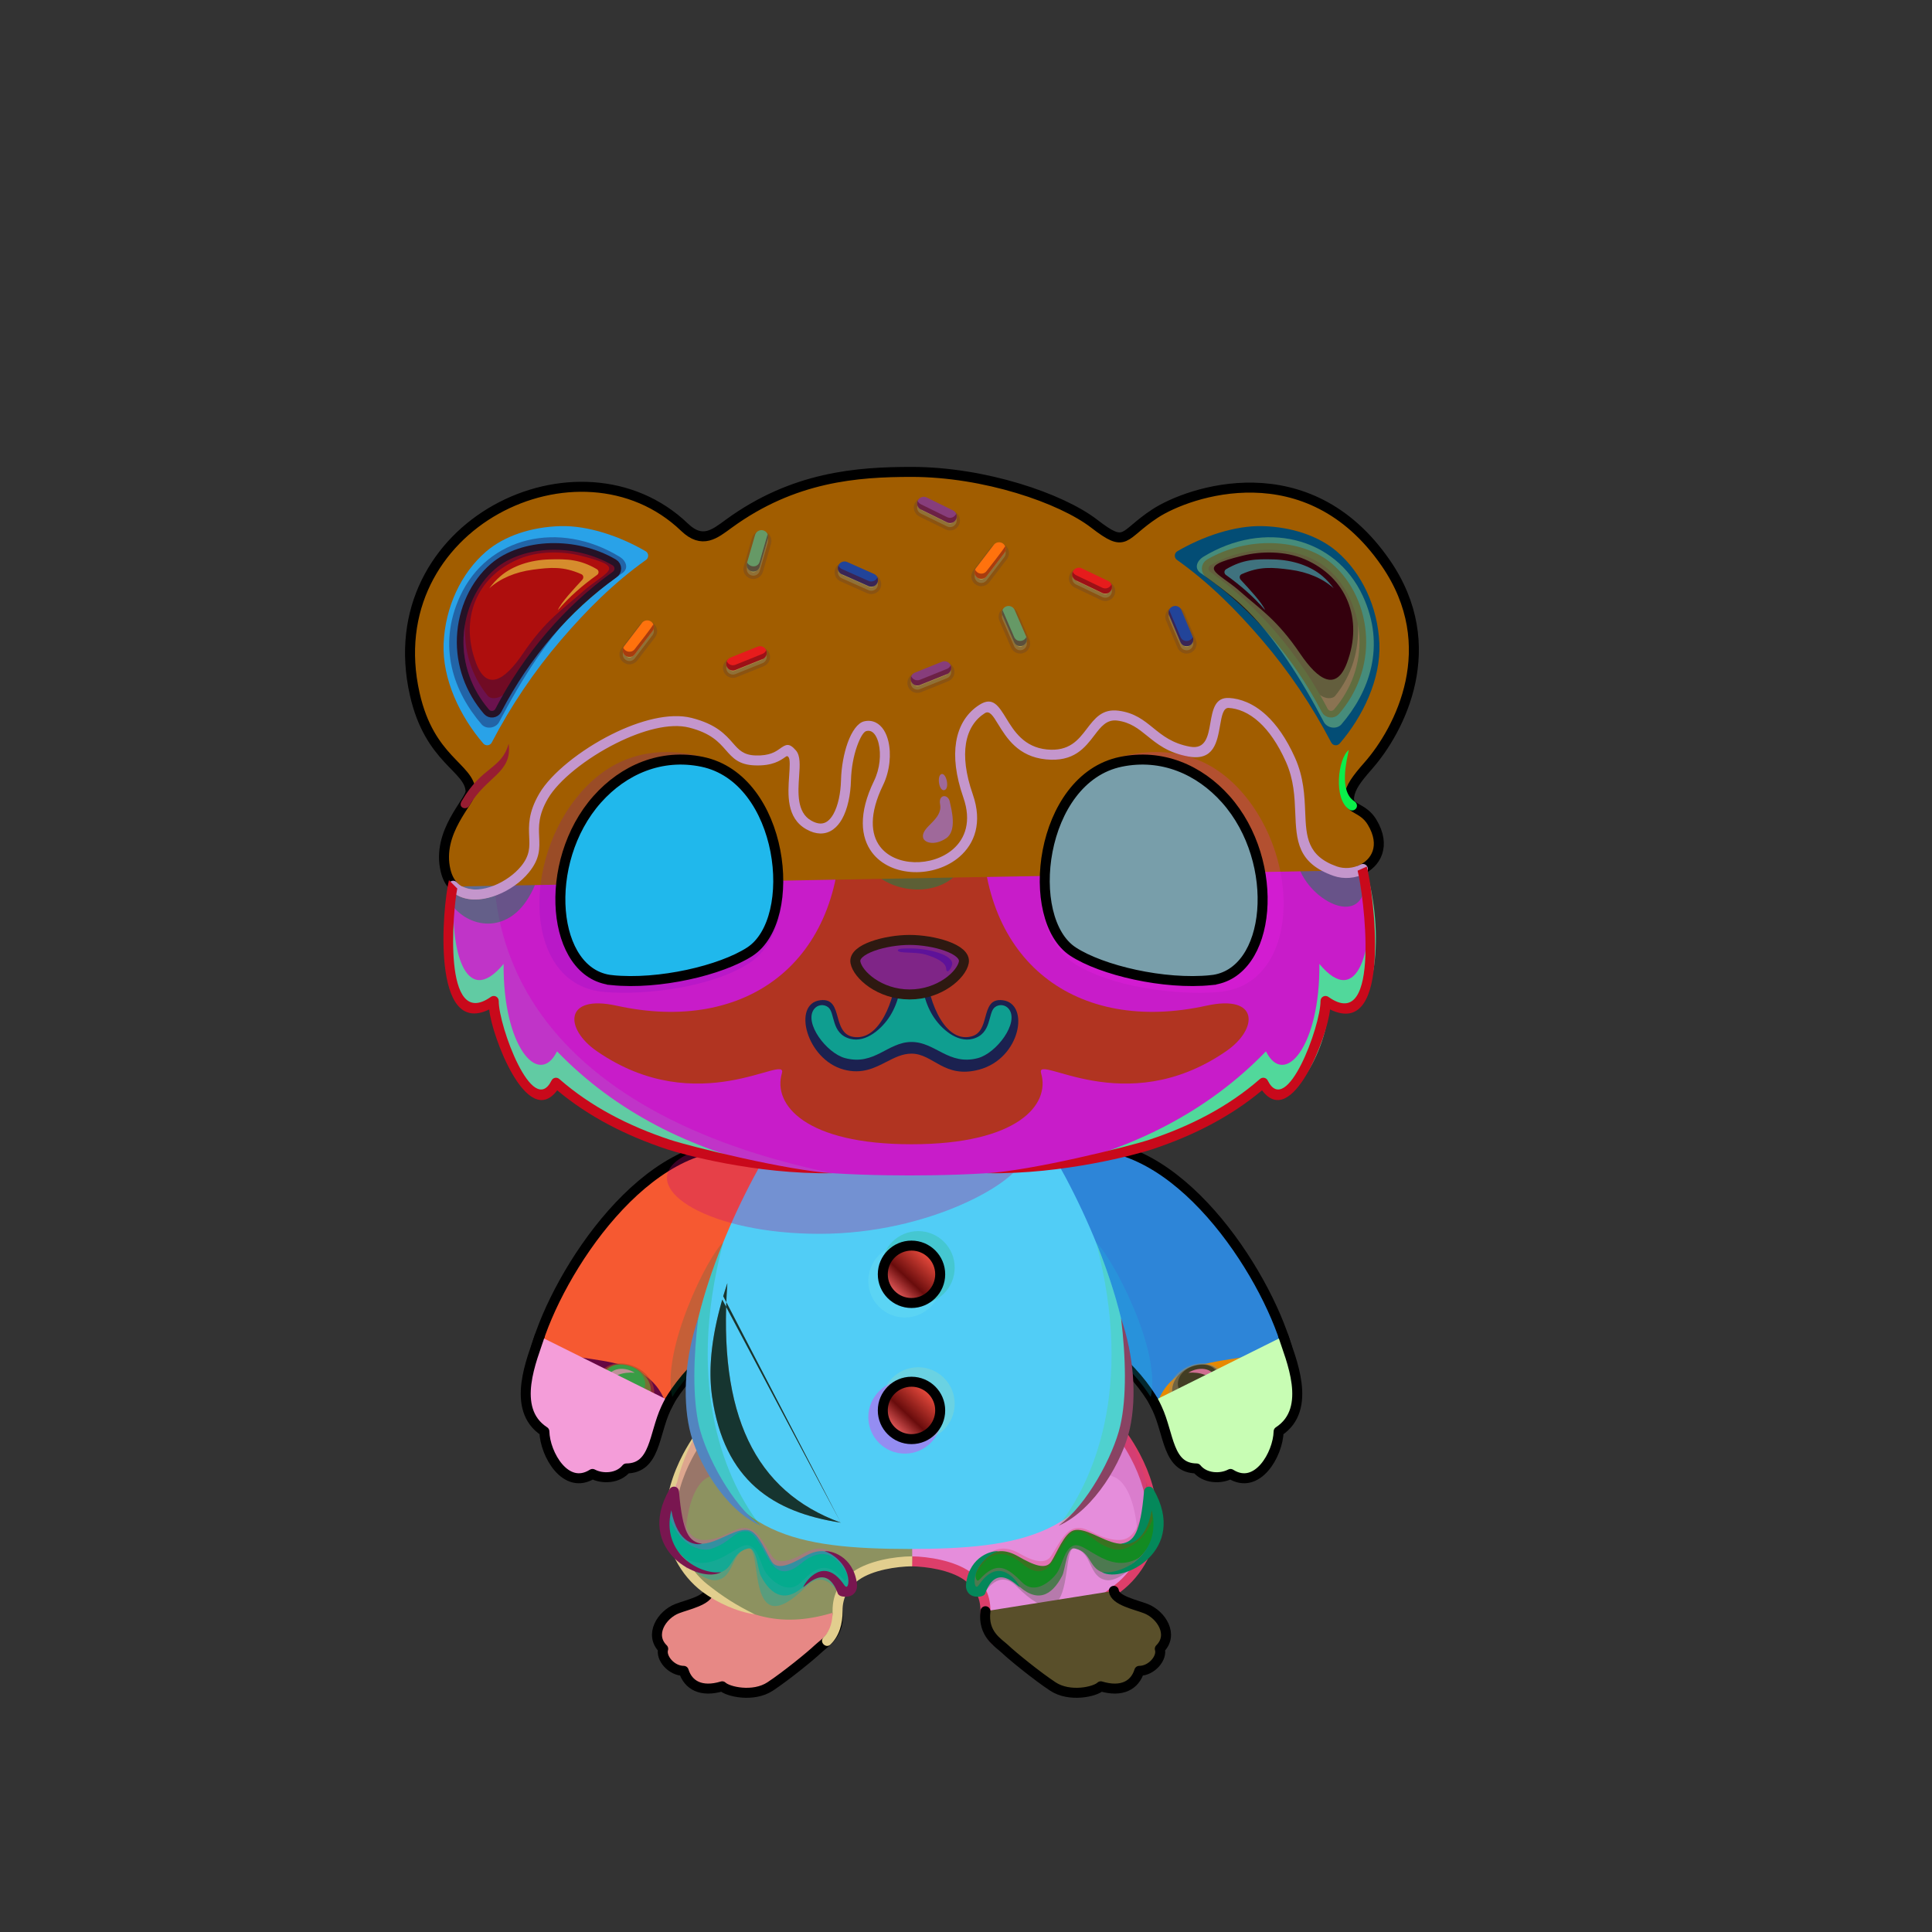 <?xml version="1.0" encoding="UTF-8"?><!DOCTYPE svg PUBLIC "-//W3C//DTD SVG 1.1//EN" "http://www.w3.org/Graphics/SVG/1.1/DTD/svg11.dtd"><!-- Creator: CorelDRAW 2018 (64-Bit) --><svg xmlns="http://www.w3.org/2000/svg" xmlns:xlink="http://www.w3.org/1999/xlink" xml:space="preserve" width="290mm" height="290mm" version="1.1" style="shape-rendering:geometricPrecision; text-rendering:geometricPrecision; image-rendering:optimizeQuality; fill-rule:evenodd; clip-rule:evenodd" viewBox="0 0 29000 29000">
 <rect x="0" y="0" width="29000" height="29000" fill="#333333" stroke="none"/>
 <defs>
  <style type="text/css">
   <![CDATA[
    .str4 {stroke:#764B23;stroke-width:100;stroke-miterlimit:22.926;stroke-opacity:0.502}
    .str3 {stroke:#2E1911;stroke-width:200;stroke-miterlimit:22.926}
    .str2 {stroke:black;stroke-width:150;stroke-miterlimit:22.926}
    .str6 {stroke:#224499;stroke-width:200;stroke-linecap:round;stroke-linejoin:round;stroke-miterlimit:22.926}
    .str7 {stroke:#669966;stroke-width:200;stroke-linecap:round;stroke-linejoin:round;stroke-miterlimit:22.926}
    .str9 {stroke:#873D7B;stroke-width:200;stroke-linecap:round;stroke-linejoin:round;stroke-miterlimit:22.926}
    .str5 {stroke:#E61C1C;stroke-width:200;stroke-linecap:round;stroke-linejoin:round;stroke-miterlimit:22.926}
    .str8 {stroke:#FF720D;stroke-width:200;stroke-linecap:round;stroke-linejoin:round;stroke-miterlimit:22.926}
    .str1 {stroke:black;stroke-width:150;stroke-linecap:round;stroke-linejoin:round;stroke-miterlimit:22.926}
    .str0 {stroke:black;stroke-width:150;stroke-linecap:round;stroke-linejoin:round;stroke-miterlimit:22.926}
    .str10 {stroke:#2E1911;stroke-width:150;stroke-linecap:round;stroke-linejoin:round;stroke-miterlimit:22.926}
    .fil9 {fill:none}
    .fil25 {fill:none;fill-rule:nonzero}
    .fil52 {fill:#FFFFCC}
    .fil85 {fill:white}
    .fil1 {fill:black;fill-rule:nonzero}
    .fil53 {fill:black;fill-rule:nonzero}
    .fil6 {fill:black;fill-rule:nonzero}
    .fil2 {fill:black;fill-opacity:0.2}
    .fil37 {fill:#EDC26D;fill-opacity:0.2}
    .fil77 {fill:#FFCC99;fill-opacity:0.2}
    .fil84 {fill:white;fill-opacity:0.2}
    .fil55 {fill:black;fill-rule:nonzero;fill-opacity:0.2}
    .fil4 {fill:#2E1911;fill-rule:nonzero;fill-opacity:0.2}
    .fil54 {fill:#FFFFCC;fill-rule:nonzero;fill-opacity:0.2}
    .fil40 {fill:black;fill-opacity:0.302}
    .fil65 {fill:#240506;fill-rule:nonzero;fill-opacity:0.4}
    .fil36 {fill:#2E1911;fill-opacity:0.502}
    .fil59 {fill:#764B23;fill-opacity:0.502}
    .fil64 {fill:#FFCCCC;fill-opacity:0.502}
    .fil81 {fill:#FFFFCC;fill-opacity:0.502}
    .fil71 {fill:black;fill-rule:nonzero;fill-opacity:0.502}
    .fil24 {fill:#240506;fill-rule:nonzero;fill-opacity:0.502}
    .fil5 {fill:#2E1911;fill-rule:nonzero;fill-opacity:0.502}
    .fil70 {fill:#764B23;fill-rule:nonzero;fill-opacity:0.502}
    .fil83 {fill:black;fill-opacity:0.502}
    .fil23 {fill:white;fill-opacity:0.8}
    .fil45 {fill:url(#id0)}
    .fil41 {fill:url(#id1)}
    .fil58 {fill:url(#id2)}
    .fil79 {fill:url(#id3)}
    .fil10 {fill:url(#id4)}
    .fil78 {fill:url(#id5)}
    .fil80 {fill:url(#id6)}
    .fil0 {fill:url(#id7)}
    .fil76 {fill:url(#id8)}
    .fil19 {fill:url(#id9)}
    .fil44 {fill:url(#id10)}
    .fil35 {fill:url(#id11)}
    .fil49 {fill:url(#id12)}
    .fil7 {fill:url(#id13)}
    .fil87 {fill:url(#id14)}
    .fil60 {fill:url(#id15)}
    .fil48 {fill:url(#id16)}
    .fil51 {fill:url(#id17)}
    .fil86 {fill:url(#id18)}
    .fil88 {fill:url(#id19)}
    .fil26 {fill:url(#id20)}
    .fil12 {fill:url(#id21)}
    .fil16 {fill:url(#id22)}
    .fil28 {fill:url(#id23)}
    .fil14 {fill:url(#id24)}
    .fil21 {fill:url(#id25)}
    .fil33 {fill:url(#id26)}
    .fil31 {fill:url(#id27)}
    .fil34 {fill:url(#id28)}
    .fil22 {fill:url(#id29)}
    .fil20 {fill:url(#id30)}
    .fil18 {fill:url(#id31)}
    .fil32 {fill:url(#id32)}
    .fil30 {fill:url(#id33)}
    .fil42 {fill:url(#id34)}
    .fil62 {fill:url(#id35)}
    .fil46 {fill:url(#id36)}
    .fil67 {fill:url(#id37)}
    .fil75 {fill:url(#id38)}
    .fil82 {fill:url(#id39)}
    .fil89 {fill:url(#id40)}
    .fil66 {fill:url(#id41)}
    .fil39 {fill:url(#id42)}
    .fil38 {fill:url(#id43)}
    .fil69 {fill:url(#id44)}
    .fil47 {fill:url(#id45)}
    .fil43 {fill:url(#id46)}
    .fil68 {fill:url(#id47)}
    .fil63 {fill:url(#id48)}
    .fil74 {fill:url(#id49)}
    .fil50 {fill:url(#id50);fill-rule:nonzero}
    .fil61 {fill:url(#id51);fill-rule:nonzero}
    .fil72 {fill:url(#id52);fill-rule:nonzero}
    .fil56 {fill:url(#id53);fill-rule:nonzero}
    .fil57 {fill:url(#id54);fill-rule:nonzero}
    .fil17 {fill:url(#id55);fill-rule:nonzero}
    .fil27 {fill:url(#id56);fill-rule:nonzero}
    .fil73 {fill:url(#id57);fill-rule:nonzero}
    .fil15 {fill:url(#id58);fill-rule:nonzero}
    .fil11 {fill:url(#id59);fill-rule:nonzero}
    .fil29 {fill:url(#id60);fill-rule:nonzero}
    .fil8 {fill:url(#id61);fill-rule:nonzero}
    .fil3 {fill:url(#id62);fill-rule:nonzero}
    .fil13 {fill:url(#id63);fill-rule:nonzero}
   ]]>
  </style>
  <linearGradient id="id0" gradientUnits="userSpaceOnUse" x1="18769.45" y1="12261.34" x2="18769.44" y2="7494.9">
   <stop offset="0" style="stop-opacity:1; stop-color:#30130B"/>
   <stop offset="0.129" style="stop-opacity:1; stop-color:#593618"/>
   <stop offset="0.42" style="stop-opacity:1; stop-color:#8F5D24"/>
   <stop offset="1" style="stop-opacity:1; stop-color:#C48237"/>
  </linearGradient>
  <linearGradient id="id1" gradientUnits="userSpaceOnUse" xlink:href="#id0" x1="8594.42" y1="12261.34" x2="8594.41" y2="7494.9">
  </linearGradient>
  <linearGradient id="id2" gradientUnits="userSpaceOnUse" x1="13688.71" y1="13427.12" x2="13688.71" y2="7083.43">
   <stop offset="0" style="stop-opacity:1; stop-color:#B07D51"/>
   <stop offset="0.18" style="stop-opacity:1; stop-color:#E0AB6B"/>
   <stop offset="0.522" style="stop-opacity:1; stop-color:#FBE0AA"/>
   <stop offset="1" style="stop-opacity:1; stop-color:#FFE6A6"/>
  </linearGradient>
  <linearGradient id="id3" gradientUnits="userSpaceOnUse" x1="8593.3" y1="13926.22" x2="11551.28" y2="13926.22">
   <stop offset="0" style="stop-opacity:1; stop-color:#FF7050"/>
   <stop offset="0.502" style="stop-opacity:1; stop-color:#FFC689"/>
   <stop offset="1" style="stop-opacity:1; stop-color:#FF7050"/>
  </linearGradient>
  <linearGradient id="id4" gradientUnits="userSpaceOnUse" x1="10917.95" y1="25450.09" x2="11520.69" y2="23838.67">
   <stop offset="0" style="stop-opacity:1; stop-color:#593618"/>
   <stop offset="0.341" style="stop-opacity:1; stop-color:#8F5D24"/>
   <stop offset="0.722" style="stop-opacity:1; stop-color:#C48237"/>
   <stop offset="1" style="stop-opacity:1; stop-color:#C48237"/>
  </linearGradient>
  <linearGradient id="id5" gradientUnits="userSpaceOnUse" x1="9865.22" y1="14715.9" x2="10227.91" y2="11411.65">
   <stop offset="0" style="stop-opacity:1; stop-color:#FF7050"/>
   <stop offset="0.78" style="stop-opacity:1; stop-color:#54231B"/>
   <stop offset="1" style="stop-opacity:1; stop-color:#801913"/>
  </linearGradient>
  <linearGradient id="id6" gradientUnits="userSpaceOnUse" x1="9865.22" y1="14715.9" x2="10227.91" y2="11411.65">
   <stop offset="0" style="stop-opacity:1; stop-color:#FFEEA8"/>
   <stop offset="0.369" style="stop-opacity:1; stop-color:#FF8860"/>
   <stop offset="0.71" style="stop-opacity:1; stop-color:#8A2A1C"/>
   <stop offset="1" style="stop-opacity:1; stop-color:#E35149"/>
  </linearGradient>
  <linearGradient id="id7" gradientUnits="userSpaceOnUse" x1="14719.81" y1="24145.28" x2="16250.64" y2="20909.34">
   <stop offset="0" style="stop-opacity:1; stop-color:#C48237"/>
   <stop offset="0.439" style="stop-opacity:1; stop-color:#C48237"/>
   <stop offset="1" style="stop-opacity:1; stop-color:#4D2D09"/>
  </linearGradient>
  <linearGradient id="id8" gradientUnits="userSpaceOnUse" x1="13884" y1="14579.86" x2="13886.22" y2="14235.99">
   <stop offset="0" style="stop-opacity:1; stop-color:#DA8381"/>
   <stop offset="0.49" style="stop-opacity:1; stop-color:#E1A3A2"/>
   <stop offset="1" style="stop-opacity:1; stop-color:#FAFEFF"/>
  </linearGradient>
  <linearGradient id="id9" gradientUnits="userSpaceOnUse" x1="9213.93" y1="21253.98" x2="9395.4" y2="21722.55">
   <stop offset="0" style="stop-opacity:1; stop-color:#FFD5C4"/>
   <stop offset="1" style="stop-opacity:1; stop-color:#ED645F"/>
  </linearGradient>
  <linearGradient id="id10" gradientUnits="userSpaceOnUse" x1="7680.11" y1="8160.67" x2="8716.68" y2="9225.08">
   <stop offset="0" style="stop-opacity:1; stop-color:#DA8381"/>
   <stop offset="0.522" style="stop-opacity:1; stop-color:#DD9291"/>
   <stop offset="1" style="stop-opacity:1; stop-color:#FAFEFF"/>
  </linearGradient>
  <linearGradient id="id11" gradientUnits="userSpaceOnUse" x1="13653.83" y1="17442.01" x2="13653.83" y2="23250.91">
   <stop offset="0" style="stop-opacity:1; stop-color:#30130B"/>
   <stop offset="0.18" style="stop-opacity:1; stop-color:#593618"/>
   <stop offset="0.522" style="stop-opacity:1; stop-color:#8F5D24"/>
   <stop offset="1" style="stop-opacity:1; stop-color:#C48237"/>
  </linearGradient>
  <linearGradient id="id12" gradientUnits="userSpaceOnUse" xlink:href="#id0" x1="13653.83" y1="17643.81" x2="13653.83" y2="7273.2">
  </linearGradient>
  <linearGradient id="id13" gradientUnits="userSpaceOnUse" xlink:href="#id4" x1="16526.34" y1="25460.35" x2="15762.74" y2="23828.41">
  </linearGradient>
  <linearGradient id="id14" gradientUnits="userSpaceOnUse" xlink:href="#id3" x1="15812.58" y1="13926.22" x2="18770.56" y2="13926.22">
  </linearGradient>
  <linearGradient id="id15" gradientUnits="userSpaceOnUse" x1="13853.48" y1="12134.92" x2="14302.03" y2="12134.92">
   <stop offset="0" style="stop-opacity:1; stop-color:#FFFFCC"/>
   <stop offset="1" style="stop-opacity:1; stop-color:#FFD69C"/>
  </linearGradient>
  <linearGradient id="id16" gradientUnits="userSpaceOnUse" xlink:href="#id10" x1="18647.18" y1="8160.67" x2="19683.75" y2="9225.08">
  </linearGradient>
  <linearGradient id="id17" gradientUnits="userSpaceOnUse" x1="13681.93" y1="17175.69" x2="13681.93" y2="8619.7">
   <stop offset="0" style="stop-opacity:1; stop-color:#421E06"/>
   <stop offset="0.129" style="stop-opacity:1; stop-color:#754821"/>
   <stop offset="0.42" style="stop-opacity:1; stop-color:#C48237"/>
   <stop offset="1" style="stop-opacity:1; stop-color:#C48237"/>
  </linearGradient>
  <linearGradient id="id18" gradientUnits="userSpaceOnUse" xlink:href="#id5" x1="17135.95" y1="14715.9" x2="17498.64" y2="11411.65">
  </linearGradient>
  <linearGradient id="id19" gradientUnits="userSpaceOnUse" xlink:href="#id6" x1="17135.95" y1="14715.9" x2="17498.64" y2="11411.65">
  </linearGradient>
  <linearGradient id="id20" gradientUnits="userSpaceOnUse" x1="17027.06" y1="17268.74" x2="17991.63" y2="21135.3">
   <stop offset="0" style="stop-opacity:1; stop-color:#361A08"/>
   <stop offset="0.239" style="stop-opacity:1; stop-color:#593618"/>
   <stop offset="0.49" style="stop-opacity:1; stop-color:#8F5D24"/>
   <stop offset="0.769" style="stop-opacity:1; stop-color:#C48237"/>
   <stop offset="1" style="stop-opacity:1; stop-color:#C48237"/>
  </linearGradient>
  <linearGradient id="id21" gradientUnits="userSpaceOnUse" xlink:href="#id7" x1="12644.05" y1="24145.28" x2="11113.22" y2="20909.34">
  </linearGradient>
  <linearGradient id="id22" gradientUnits="userSpaceOnUse" xlink:href="#id4" x1="8365.19" y1="22013.98" x2="9534.17" y2="20249.57">
  </linearGradient>
  <linearGradient id="id23" gradientUnits="userSpaceOnUse" xlink:href="#id4" x1="18600.31" y1="22172.98" x2="18228.05" y2="20090.57">
  </linearGradient>
  <linearGradient id="id24" gradientUnits="userSpaceOnUse" xlink:href="#id20" x1="11456.06" y1="18239.03" x2="8252.97" y2="20165.01">
  </linearGradient>
  <linearGradient id="id25" gradientUnits="userSpaceOnUse" xlink:href="#id9" x1="9345.68" y1="20478.72" x2="9430" y2="21082.31">
  </linearGradient>
  <linearGradient id="id26" gradientUnits="userSpaceOnUse" xlink:href="#id9" x1="17933.86" y1="20478.72" x2="18018.18" y2="21082.31">
  </linearGradient>
  <linearGradient id="id27" gradientUnits="userSpaceOnUse" xlink:href="#id9" x1="17968.46" y1="21253.98" x2="18149.93" y2="21722.55">
  </linearGradient>
  <linearGradient id="id28" gradientUnits="userSpaceOnUse" xlink:href="#id9" x1="18578.7" y1="20653.06" x2="18788.64" y2="21233.37">
  </linearGradient>
  <linearGradient id="id29" gradientUnits="userSpaceOnUse" xlink:href="#id9" x1="8575.22" y1="20653.06" x2="8785.16" y2="21233.37">
  </linearGradient>
  <linearGradient id="id30" gradientUnits="userSpaceOnUse" xlink:href="#id9" x1="9598.65" y1="21222.27" x2="9734.56" y2="21558.26">
  </linearGradient>
  <linearGradient id="id31" gradientUnits="userSpaceOnUse" xlink:href="#id9" x1="8803.22" y1="21205.33" x2="9013.16" y2="21785.64">
  </linearGradient>
  <linearGradient id="id32" gradientUnits="userSpaceOnUse" xlink:href="#id9" x1="17629.3" y1="21222.27" x2="17765.21" y2="21558.26">
  </linearGradient>
  <linearGradient id="id33" gradientUnits="userSpaceOnUse" xlink:href="#id9" x1="18350.7" y1="21205.33" x2="18560.64" y2="21785.64">
  </linearGradient>
  <linearGradient id="id34" gradientUnits="userSpaceOnUse" x1="8193.59" y1="11186.97" x2="8193.59" y2="7896.68">
   <stop offset="0" style="stop-opacity:1; stop-color:#30130B"/>
   <stop offset="1" style="stop-opacity:1; stop-color:#8F5D24"/>
  </linearGradient>
  <linearGradient id="id35" gradientUnits="userSpaceOnUse" x1="8193.59" y1="11186.97" x2="8193.59" y2="7896.68">
   <stop offset="0" style="stop-opacity:1; stop-color:#DBB183"/>
   <stop offset="1" style="stop-opacity:1; stop-color:#D6A165"/>
  </linearGradient>
  <linearGradient id="id36" gradientUnits="userSpaceOnUse" xlink:href="#id34" x1="19170.27" y1="11186.97" x2="19170.27" y2="7896.68">
  </linearGradient>
  <linearGradient id="id37" gradientUnits="userSpaceOnUse" xlink:href="#id35" x1="19170.27" y1="11186.97" x2="19170.27" y2="7896.68">
  </linearGradient>
  <linearGradient id="id38" gradientUnits="userSpaceOnUse" x1="13623.83" y1="14764.58" x2="13772.17" y2="14270.91">
   <stop offset="0" style="stop-opacity:1; stop-color:#C24442"/>
   <stop offset="0.361" style="stop-opacity:1; stop-color:#CC7270"/>
   <stop offset="1" style="stop-opacity:1; stop-color:#F4A3A3"/>
  </linearGradient>
  <linearGradient id="id39" gradientUnits="userSpaceOnUse" x1="10158.63" y1="11646.21" x2="10158.63" y2="14038.83">
   <stop offset="0" style="stop-opacity:1; stop-color:#762525"/>
   <stop offset="0.4" style="stop-opacity:1; stop-color:#24040A"/>
   <stop offset="1" style="stop-opacity:1; stop-color:#B63D32"/>
  </linearGradient>
  <linearGradient id="id40" gradientUnits="userSpaceOnUse" xlink:href="#id39" x1="17205.23" y1="11646.21" x2="17205.23" y2="14038.83">
  </linearGradient>
  <linearGradient id="id41" gradientUnits="userSpaceOnUse" x1="7722.54" y1="8321.92" x2="8605.01" y2="9231.72">
   <stop offset="0" style="stop-opacity:1; stop-color:#FF9290"/>
   <stop offset="0.522" style="stop-opacity:1; stop-color:#FFA3A1"/>
   <stop offset="1" style="stop-opacity:1; stop-color:#F3FDFF"/>
  </linearGradient>
  <linearGradient id="id42" gradientUnits="userSpaceOnUse" x1="13386.29" y1="21484.29" x2="13977.57" y2="20857.73">
   <stop offset="0" style="stop-opacity:1; stop-color:#F76666"/>
   <stop offset="0.4" style="stop-opacity:1; stop-color:#690C0C"/>
   <stop offset="1" style="stop-opacity:1; stop-color:#F55142"/>
  </linearGradient>
  <linearGradient id="id43" gradientUnits="userSpaceOnUse" xlink:href="#id42" x1="13386.29" y1="19440.97" x2="13977.57" y2="18814.41">
  </linearGradient>
  <linearGradient id="id44" gradientUnits="userSpaceOnUse" xlink:href="#id41" x1="18758.84" y1="8321.92" x2="19641.31" y2="9231.72">
  </linearGradient>
  <linearGradient id="id45" gradientUnits="userSpaceOnUse" x1="17011.94" y1="9451.01" x2="19596.5" y2="9467.6">
   <stop offset="0" style="stop-opacity:1; stop-color:#FFB0B0"/>
   <stop offset="1" style="stop-opacity:1; stop-color:#BA5C59"/>
  </linearGradient>
  <linearGradient id="id46" gradientUnits="userSpaceOnUse" xlink:href="#id45" x1="5828.91" y1="9451.01" x2="8413.47" y2="9467.6">
  </linearGradient>
  <linearGradient id="id47" gradientUnits="userSpaceOnUse" xlink:href="#id9" x1="17290.05" y1="9454.17" x2="19556.8" y2="9468.73">
  </linearGradient>
  <linearGradient id="id48" gradientUnits="userSpaceOnUse" xlink:href="#id9" x1="6106.97" y1="9454.17" x2="8373.72" y2="9468.73">
  </linearGradient>
  <linearGradient id="id49" gradientUnits="userSpaceOnUse" xlink:href="#id45" x1="13042.28" y1="14108.56" x2="13042.28" y2="14926.93">
  </linearGradient>
  <linearGradient id="id50" gradientUnits="userSpaceOnUse" x1="13681.93" y1="17524.18" x2="13681.93" y2="13155.63">
   <stop offset="0" style="stop-opacity:1; stop-color:#F5B265"/>
   <stop offset="0.62" style="stop-opacity:1; stop-color:#E3D5C1"/>
   <stop offset="1" style="stop-opacity:1; stop-color:#FFF6EB"/>
  </linearGradient>
  <linearGradient id="id51" gradientUnits="userSpaceOnUse" x1="6727.67" y1="11989.07" x2="20532.16" y2="11989.07">
   <stop offset="0" style="stop-opacity:1; stop-color:black"/>
   <stop offset="0.502" style="stop-opacity:1; stop-color:#421F11"/>
   <stop offset="1" style="stop-opacity:1; stop-color:black"/>
  </linearGradient>
  <linearGradient id="id52" gradientUnits="userSpaceOnUse" x1="13382.18" y1="16129.08" x2="13991.77" y2="14265.15">
   <stop offset="0" style="stop-opacity:1; stop-color:#FAAF5A"/>
   <stop offset="0.239" style="stop-opacity:1; stop-color:#8F5D24"/>
   <stop offset="1" style="stop-opacity:1; stop-color:#593618"/>
  </linearGradient>
  <linearGradient id="id53" gradientUnits="userSpaceOnUse" x1="8491.58" y1="13207.64" x2="11658.51" y2="13207.64">
   <stop offset="0" style="stop-opacity:1; stop-color:#211111"/>
   <stop offset="1" style="stop-opacity:1; stop-color:#5C2A18"/>
  </linearGradient>
  <linearGradient id="id54" gradientUnits="userSpaceOnUse" xlink:href="#id53" x1="15705.35" y1="13207.64" x2="18872.28" y2="13207.64">
  </linearGradient>
  <linearGradient id="id55" gradientUnits="userSpaceOnUse" x1="9987.52" y1="21345.26" x2="7911.84" y2="20918.29">
   <stop offset="0" style="stop-opacity:1; stop-color:#F5B265"/>
   <stop offset="0.388" style="stop-opacity:1; stop-color:#E3D5C1"/>
   <stop offset="1" style="stop-opacity:1; stop-color:#FFF6EB"/>
  </linearGradient>
  <linearGradient id="id56" gradientUnits="userSpaceOnUse" xlink:href="#id55" x1="19300.72" y1="19005.81" x2="16575.42" y2="18505.2">
  </linearGradient>
  <linearGradient id="id57" gradientUnits="userSpaceOnUse" x1="13681.93" y1="15906.24" x2="13681.93" y2="14382.43">
   <stop offset="0" style="stop-opacity:1; stop-color:#2E1911"/>
   <stop offset="0.239" style="stop-opacity:1; stop-color:#2E1911"/>
   <stop offset="1" style="stop-opacity:1; stop-color:#0A0502"/>
  </linearGradient>
  <linearGradient id="id58" gradientUnits="userSpaceOnUse" xlink:href="#id55" x1="10788.44" y1="19005.81" x2="8063.14" y2="18505.2">
  </linearGradient>
  <linearGradient id="id59" gradientUnits="userSpaceOnUse" xlink:href="#id55" x1="12292.8" y1="25372.44" x2="10145.84" y2="24184.53">
  </linearGradient>
  <linearGradient id="id60" gradientUnits="userSpaceOnUse" xlink:href="#id55" x1="19452.02" y1="21345.26" x2="17376.34" y2="20918.29">
  </linearGradient>
  <linearGradient id="id61" gradientUnits="userSpaceOnUse" xlink:href="#id55" x1="17218.02" y1="25372.44" x2="15071.06" y2="24184.53">
  </linearGradient>
  <linearGradient id="id62" gradientUnits="userSpaceOnUse" x1="14580.4" y1="23278.67" x2="17371.02" y2="23060.41">
   <stop offset="0" style="stop-opacity:1; stop-color:#FFCD94"/>
   <stop offset="0.529" style="stop-opacity:1; stop-color:#FFF0DB"/>
   <stop offset="1" style="stop-opacity:1; stop-color:#FFBF70"/>
  </linearGradient>
  <linearGradient id="id63" gradientUnits="userSpaceOnUse" xlink:href="#id62" x1="9992.84" y1="23278.67" x2="12783.46" y2="23060.41">
  </linearGradient>
 </defs>
 <g id="Legs">
  <g id="_2411953318848">
   <path class="fil0" d="M13671.66 20746.55c650.97,0 2301.75,-51.99 2658.39,230.07 302.7,239.4 971.26,977.51 968.73,1838.18 -1.31,444.58 -256.15,819.29 -523.76,1019.76 -578.07,425.76 -1150.44,626.57 -1983.15,350.44 7.37,-583.47 -680.59,-741.69 -1120.21,-749.4l0 -2689.05z" style="fill:#e58ddb"/>
   <path class="fil1" d="M16745.91 23781.69c-237.77,187.29 -416.69,303.06 -710.77,449.51 260.19,-35.35 573.2,-178.31 784.7,-336.87 332.28,-249.12 552.44,-662.15 553.65,-1079.53 1.06,-359.93 -110.07,-697.96 -263.66,-989.4 -226.43,-429.65 -547.13,-759.98 -733.49,-907.37 -32.35,-25.56 -79.32,-20.05 -104.88,12.3 -25.56,32.35 -20.05,79.32 12.3,104.88 175.54,138.83 478.26,451.2 693.65,859.91 143.68,272.63 247.63,587.32 246.66,919.68 -1.04,357.82 -198.12,746.3 -478.16,966.89zm-1744.6 794.49c70.91,68.22 -32.82,176.03 -103.72,107.82 -135.15,-130.4 -182.68,-317.22 -180.43,-499.88 2.74,-217.97 -98.64,-368.84 -245.95,-470.89 -212.56,-147.24 -557.74,-198.52 -799.55,-202.9l0 -149.45c276.86,2.37 654.26,69.82 884.51,229.31 185.93,128.8 313.88,319.59 310.41,595.69 -1.74,139.36 31.09,290.31 134.73,390.3z" style="fill:#dd3e6a"/>
   <path class="fil2" d="M17043.71 23560.83c110.04,-130.91 245.06,-441.94 245.52,-600.12 2.27,-775.51 -323.08,-1480.28 -651.92,-1781.6 -248.58,370.38 -56.5,940.02 55.38,978.67 366.02,105.22 444.63,994.49 351.02,1403.05z" style="fill:#af3f97"/>
   <path class="fil3" d="M17247.35 22389.87c211.48,323.23 150.38,655.21 -66.82,907.57 -180.44,209.66 -415.8,340.87 -570.93,318.3 -276.59,-40.23 -205.09,-314.67 -477.17,-374.05 -126.9,-27.7 -138.33,314.45 -188.79,411.86 -156.56,302.17 -382.3,424.21 -689.16,117.35 -270.81,-270.81 -442.25,-26.73 -532.94,115.14 -68.86,107.74 -187.63,-53.69 -135.48,-167.74 120.96,-264.55 296.91,-588.04 699.98,-355.35 236.72,136.65 411.34,200.1 491.98,79.66 81.12,-121.17 193.56,-427.93 337.83,-471.38 336.62,-101.4 1010.71,812.63 1131.5,-581.36z" style="fill:#138b22"/>
   <path class="fil4" d="M17208.54 22250.91c107.4,355.12 97.02,449.03 90.24,563.89 -159.84,403.71 -464.65,477 -600.54,435.58 -308.26,-93.97 -349.33,-280.79 -547.29,-266.12 -129.48,9.59 -281.13,355.23 -342.25,446.25 -73.17,108.97 -194.91,265.91 -467.63,39.14 -468.51,-389.58 -668.12,122.84 -757.11,276.16 -34.75,-63.98 24.86,10.07 -29.65,-38.09 138.01,-256.07 347.2,-621.11 750.26,-388.43 236.71,136.64 394.16,155.12 474.78,34.69 81.11,-121.15 193.56,-364.45 337.82,-407.89 192.47,-57.97 307.68,121.78 594.63,163.52 220.81,32.11 424.59,-26.06 496.74,-858.7z" style="fill:#d71121"/>
   <path class="fil5" d="M17184.43 23322.42c-172.66,226.9 -419.72,419.05 -574.83,396.5 -276.57,-40.21 -205.11,-417.86 -477.17,-477.23 -222.33,-48.51 50.35,1493.22 -871.33,571.54 -270.81,-270.81 -460.14,71.96 -514.69,124.52 -140.7,18.68 -304.02,-134.14 -89.84,-406.62 -30.53,112.88 -8.29,238.51 46.1,178.51 266.03,-293.52 420.43,-177.51 641.58,43.81 193.19,193.35 443.08,-26.87 523.73,-147.33 81.14,-121.18 108.91,-364.44 253.17,-407.89 192.48,-57.97 570.35,515.51 1063.28,124.19z" style="fill:#87687e"/>
   <path class="fil6" d="M15307.51 23823.93c-40.04,-98.86 -315,-473.76 -613.24,-35.57 -55.15,80.97 -67.42,-25.32 -65.24,-63.26 15.52,-269.76 276.14,-424.5 358.95,-439.2 -82.58,-16.41 -428.41,60.78 -486.38,480.3 -7.73,55.97 3.72,102.83 29.8,138.26 28.9,39.26 72,60.75 130.97,62.17 42.03,1 100.18,-2.11 123.92,-43.09 171.71,-482.1 480.29,-112.92 521.22,-99.61zm1517.86 -651.56c77.06,22.12 367.46,19.9 462.21,-503.13 159.86,655.68 -446.03,977.7 -750.78,928.02 317.84,182.53 1305.94,-325.88 777.61,-1240.97 -11.3,-22.51 -33.68,-38.81 -60.61,-41.13 -41.26,-3.56 -77.6,27 -81.16,68.26 -55.12,636.28 -152.37,759.57 -347.27,788.95z" style="fill:#04885a"/>
  </g>
  <g id="_2411953316576">
   <path class="fil7" d="M17101.22 25080.05c-65.86,213.15 -260.14,328.14 -578.17,231.97 -81.99,81.51 -466.13,170.06 -720.09,2.31 -240.73,-159.02 -606.9,-457.49 -719.53,-564.43 -95.91,-91.05 -335.19,-219.71 -291.56,-564.9 777.18,87.34 1298.98,173.09 1927.21,-305.82 18.37,145.39 320.47,205.15 479.18,266.38 232.58,89.72 426.12,392.23 210.82,604.16 41.81,135.05 -121.47,330.33 -307.86,330.33z" style="fill:#8be12f"/>
   <path class="fil8" d="M17101.22 25080.05c-65.86,213.15 -260.14,328.14 -578.17,231.97 -81.99,81.51 -466.13,170.06 -720.09,2.31 -240.73,-159.02 -606.9,-457.49 -719.53,-564.43 -95.91,-91.05 -335.19,-219.71 -291.56,-564.9 29.62,267.24 346.47,381.24 442.38,472.29 112.63,106.94 312.1,220.21 552.83,379.23 253.96,167.75 811.21,101.32 538.65,-324.15 185.71,56.16 281.49,226.87 348.4,248 159.89,50.49 465.92,-100.12 77.92,-392.53 238.78,-16.58 288.79,172.32 400.34,138.79 155.75,-46.82 162.4,-219.29 -172.23,-412.6 205.87,-35.51 379.71,181.24 411.82,115.14 48.51,-99.88 -104.95,-226.89 -189.16,-261.78 230.53,91.89 420.15,391.79 206.26,602.33 41.81,135.05 -121.47,330.33 -307.86,330.33z" style="fill:#a18b23"/>
   <path class="fil9 str0" d="M16719.08 23879.18c18.37,145.39 320.47,205.15 479.18,266.38 232.58,89.72 426.12,392.23 210.82,604.16 41.81,135.05 -121.47,330.33 -307.86,330.33 -65.86,213.15 -260.14,328.14 -578.17,231.97 -81.99,81.51 -466.13,170.06 -720.09,2.31 -240.73,-159.02 -606.9,-457.49 -719.53,-564.43 -95.91,-91.05 -335.19,-219.71 -291.56,-564.9" style="fill:#594f2a"/>
  </g>
  <g id="_2411855577168">
   <path class="fil10" d="M10262.64 25080.05c65.86,213.15 260.14,328.14 578.17,231.97 81.99,81.51 466.13,170.06 720.09,2.31 240.73,-159.02 606.9,-457.49 719.53,-564.43 95.91,-91.05 335.19,-219.71 291.56,-564.9 -777.18,87.34 -1298.98,173.09 -1927.21,-305.82 -18.37,145.39 -320.47,205.15 -479.18,266.38 -232.58,89.72 -426.12,392.23 -210.82,604.16 -41.81,135.05 121.47,330.33 307.86,330.33z" style="fill:#678849"/>
   <path class="fil11" d="M10262.64 25080.05c65.86,213.15 260.14,328.14 578.17,231.97 81.99,81.51 466.13,170.06 720.09,2.31 240.73,-159.02 606.9,-457.49 719.53,-564.43 95.91,-91.05 335.19,-219.71 291.56,-564.9 -29.62,267.24 -346.47,381.24 -442.38,472.29 -112.63,106.94 -312.1,220.21 -552.83,379.23 -253.96,167.75 -811.21,101.32 -538.65,-324.15 -185.71,56.16 -281.49,226.87 -348.4,248 -159.89,50.49 -465.92,-100.12 -77.92,-392.53 -238.78,-16.58 -288.79,172.32 -400.34,138.79 -155.75,-46.82 -162.4,-219.29 172.23,-412.6 -205.87,-35.51 -379.71,181.24 -411.82,115.14 -48.51,-99.88 104.95,-226.89 189.16,-261.78 -230.53,91.89 -420.15,391.79 -206.26,602.33 -41.81,135.05 121.47,330.33 307.86,330.33z" style="fill:#057ba5"/>
   <path class="fil9 str0" d="M10644.78 23879.18c-18.37,145.39 -320.47,205.15 -479.18,266.38 -232.58,89.72 -426.12,392.23 -210.82,604.16 -41.81,135.05 121.47,330.33 307.86,330.33 65.86,213.15 260.14,328.14 578.17,231.97 81.99,81.51 466.13,170.06 720.09,2.31 240.73,-159.02 606.9,-457.49 719.53,-564.43 95.91,-91.05 335.19,-219.71 291.56,-564.9" style="fill:#e78885"/>
  </g>
  <g id="_2411855573392">
   <path class="fil12" d="M13692.2 20746.55c-650.97,0 -2301.75,-51.99 -2658.39,230.07 -302.7,239.4 -971.26,977.51 -968.73,1838.18 1.31,444.58 256.15,819.29 523.76,1019.76 578.07,425.76 1150.44,626.57 1983.15,350.44 -7.37,-583.47 680.59,-741.69 1120.21,-749.4l0 -2689.05z" style="fill:#8d9260"/>
   <path class="fil1" d="M10617.95 23781.69c237.77,187.29 416.69,303.06 710.77,449.51 -260.19,-35.35 -573.2,-178.31 -784.7,-336.87 -332.28,-249.12 -552.44,-662.15 -553.65,-1079.53 -1.06,-359.93 110.07,-697.96 263.66,-989.4 226.43,-429.65 547.13,-759.98 733.49,-907.37 32.35,-25.56 79.32,-20.05 104.88,12.3 25.56,32.35 20.05,79.32 -12.3,104.88 -175.54,138.83 -478.26,451.2 -693.65,859.91 -143.68,272.63 -247.63,587.32 -246.66,919.68 1.04,357.82 198.12,746.3 478.16,966.89zm1744.6 794.49c-70.91,68.22 32.82,176.03 103.72,107.82 135.15,-130.4 182.68,-317.22 180.43,-499.88 -2.74,-217.97 98.64,-368.84 245.95,-470.89 212.56,-147.24 557.74,-198.52 799.55,-202.9l0 -149.45c-276.86,2.37 -654.26,69.82 -884.51,229.31 -185.93,128.8 -313.88,319.59 -310.41,595.69 1.74,139.36 -31.09,290.31 -134.73,390.3z" style="fill:#e2ce8e"/>
   <path class="fil2" d="M10320.15 23560.83c-110.04,-130.91 -245.06,-441.94 -245.52,-600.12 -2.27,-775.51 323.08,-1480.28 651.92,-1781.6 248.58,370.38 56.5,940.02 -55.38,978.67 -366.02,105.22 -444.63,994.49 -351.02,1403.05z" style="fill:#cc098e"/>
   <path class="fil13" d="M10116.51 22389.87c-211.48,323.23 -150.38,655.21 66.82,907.57 180.44,209.66 415.8,340.87 570.93,318.3 276.59,-40.23 205.09,-314.67 477.17,-374.05 126.9,-27.7 138.33,314.45 188.79,411.86 156.56,302.17 382.3,424.21 689.16,117.35 270.81,-270.81 442.25,-26.73 532.94,115.14 68.86,107.74 187.63,-53.69 135.48,-167.74 -120.96,-264.55 -296.91,-588.04 -699.98,-355.35 -236.72,136.65 -411.34,200.1 -491.98,79.66 -81.12,-121.17 -193.56,-427.93 -337.83,-471.38 -336.62,-101.4 -1010.71,812.63 -1131.5,-581.36z" style="fill:#04ab8e"/>
   <path class="fil4" d="M10155.32 22250.91c-107.4,355.12 -97.02,449.03 -90.24,563.89 159.84,403.71 464.65,477 600.54,435.58 308.26,-93.97 349.33,-280.79 547.29,-266.12 129.48,9.59 281.13,355.23 342.25,446.25 73.17,108.97 194.91,265.91 467.63,39.14 468.51,-389.58 668.12,122.84 757.11,276.16 34.75,-63.98 -24.86,10.07 29.65,-38.09 -138.01,-256.07 -347.2,-621.11 -750.26,-388.43 -236.71,136.64 -394.16,155.12 -474.78,34.69 -81.11,-121.15 -193.56,-364.45 -337.82,-407.89 -192.47,-57.97 -307.68,121.78 -594.63,163.52 -220.81,32.11 -424.59,-26.06 -496.74,-858.7z" style="fill:#f327eb"/>
   <path class="fil5" d="M10179.43 23322.42c172.66,226.9 419.72,419.05 574.83,396.5 276.57,-40.21 205.11,-417.86 477.17,-477.23 222.33,-48.51 -50.35,1493.22 871.33,571.54 270.81,-270.81 460.14,71.96 514.69,124.52 140.7,18.68 304.02,-134.14 89.84,-406.62 30.53,112.88 8.29,238.51 -46.1,178.51 -266.03,-293.52 -420.43,-177.51 -641.58,43.81 -193.19,193.35 -443.08,-26.87 -523.73,-147.33 -81.14,-121.18 -108.91,-364.44 -253.17,-407.89 -192.48,-57.97 -570.35,515.51 -1063.28,124.19z" style="fill:#26a79a"/>
   <path class="fil6" d="M12056.35 23823.93c40.04,-98.86 315,-473.76 613.24,-35.57 55.15,80.97 67.42,-25.32 65.24,-63.26 -15.52,-269.76 -276.14,-424.5 -358.95,-439.2 82.58,-16.41 428.41,60.78 486.38,480.3 7.73,55.97 -3.72,102.83 -29.8,138.26 -28.9,39.26 -72,60.75 -130.97,62.17 -42.03,1 -100.18,-2.11 -123.92,-43.09 -171.71,-482.1 -480.29,-112.92 -521.22,-99.61zm-1517.86 -651.56c-77.06,22.12 -367.46,19.9 -462.21,-503.13 -159.86,655.68 446.03,977.7 750.78,928.02 -317.84,182.53 -1305.94,-325.88 -777.61,-1240.97 11.3,-22.51 33.68,-38.81 60.61,-41.13 41.26,-3.56 77.6,27 81.16,68.26 55.12,636.28 152.37,759.57 347.27,788.95z" style="fill:#791650"/>
  </g>
 </g>
 <g id="Body">
  <g id="_2411855621808">
   <g>
    <g>
     <path class="fil14" d="M11196.67 17210.14c-1487.2,-179.62 -2823.27,1880.05 -3150.73,3021.26 -160.13,558.08 1805.92,1219.42 1963.39,881.6 68.57,-147.09 295.31,-476.71 570.89,-704.91 149.09,-820.19 321.58,-1468.41 1092.14,-3106.53 -168.83,-46.29 -289.96,-68.99 -475.69,-91.42z" style="fill:#7f27fa"/>
     <path class="fil15" d="M8221.19 20297.77c238.29,-950.18 1380.06,-2573.07 2584.45,-3084.53 -1324.92,175.28 -2461.25,1978.04 -2759.7,3018.16l175.25 66.37z" style="fill:#79cf32"/>
     <path class="fil9 str1" d="M11196.67 17205.14c-1487.2,-179.62 -2823.27,1880.05 -3150.73,3021.26 -160.13,558.08 1805.92,1219.42 1963.39,881.6 68.57,-147.09 295.31,-476.71 570.89,-704.91 149.09,-820.19 321.58,-1468.41 1092.14,-3106.53 -168.83,-46.29 -289.96,-68.99 -475.69,-91.42z" style="fill:#f65931"/>
     <path class="fil2" d="M10090.25 20970.51c131.65,-205.62 302.6,-405.24 489.97,-562.42 50.37,-605.91 203.08,-1164.57 276.11,-1761.65 -235.75,211.28 -929.55,1617.3 -766.08,2324.07z" style="fill:#047952"/>
    </g>
    <g>
     <path class="fil16" d="M8095.49 20074.13c-101.15,319.07 -445.87,1073.88 75.74,1412.65 7.94,341.28 321.41,891.68 722.13,637.79 151.63,80.21 387.56,68.68 509.2,-82.66 446.52,-3.88 408.78,-536.63 606.77,-928.91 -294.31,-981.64 -1640.85,-505.77 -1913.84,-1038.87z" style="fill:#660643"/>
     <path class="fil17" d="M8095.49 20074.13c-101.15,319.07 -445.87,1073.88 75.74,1412.65 7.94,341.28 321.41,891.68 722.13,637.79 151.63,80.21 387.56,68.68 509.2,-82.66 446.52,-3.88 408.78,-536.63 606.77,-928.91 -228.12,275.88 -273.48,675.35 -415.14,704.15 -48.42,9.84 -17.25,-106.74 -136.18,-165.62 78.7,243.2 -242.91,407.06 -321.47,332.94 -19.84,-18.72 -29.43,-159.05 -103.06,-211.08 -147.2,522.18 -770.31,54.22 -597.26,-129.01 77.02,-81.55 248.06,-63.79 274.34,-214.16 -733.75,133.65 -651.51,-735.42 -467.71,-1212.23 -61.63,-39.53 -113.97,-78.65 -147.36,-143.86z" style="fill:#cacd8a"/>
     <g>
      <path class="fil18" d="M8841.42 21817.4c69.79,14.91 167.76,-109.3 206.34,-289.9 38.58,-180.6 13.3,-339.1 -56.49,-354.01 -69.79,-14.91 -188.03,119.43 -226.61,300.03 -38.58,180.6 6.97,328.97 76.76,343.88z" style="fill:#e98e12"/>
      <path class="fil19" d="M9273.57 21753.24c57.35,7.23 127.87,-99.76 146.57,-248.17 18.7,-148.41 -12.62,-274.59 -69.97,-281.81 -57.35,-7.23 -143.53,109.33 -162.23,257.74 -18.7,148.41 28.28,265.02 85.63,272.24z" style="fill:#dd8500"/>
      <path class="fil20" d="M9665.98 21582.76c41.57,0.51 83.27,-81.69 84.57,-189.27 1.3,-107.59 -31.34,-195.22 -72.92,-195.72 -41.57,-0.5 -93.68,89.81 -94.98,197.39 -1.3,107.59 41.76,187.1 83.33,187.6z" style="fill:#633a30"/>
      <path class="fil21" d="M9005.83 20778.37c-27.87,401.54 756.85,371.91 764.59,112.81 12.29,-411.5 -728.97,-625.96 -764.59,-112.81z" style="fill:#399c45"/>
      <path class="fil22" d="M8613.42 21265.13c69.79,14.91 167.76,-109.3 206.34,-289.9 38.58,-180.6 13.3,-339.1 -56.49,-354.01 -69.79,-14.91 -188.03,119.43 -226.61,300.03 -38.58,180.6 6.97,328.97 76.76,343.88z" style="fill:#7beaca"/>
     </g>
     <path class="fil23" d="M9014.52 21502.57c13.48,-63.1 42.86,-353.9 -99.74,-243.87 73.25,0.13 110.96,98.18 99.74,243.87zm-210.42 -622.21c12.7,-96.86 -21.24,-314.02 -124.71,-156.46 83.23,-38.39 122.64,18.48 124.71,156.46zm723.05 -275.1c-168.98,-104.31 -416.66,-83.84 -434.53,173.6 104.97,-134.01 251.98,-187.75 434.53,-173.6zm188.22 767.41c0.33,-27.13 -6.71,-163.03 -65.14,-104.6 43.12,1.68 57.36,48.14 65.14,104.6zm-340.07 102.33c4.4,-34.92 40.21,-265.86 -61.92,-208.03 66.7,24.52 61.89,118.63 61.92,208.03z" style="fill:#de8dab"/>
     <path class="fil24" d="M8646.26 21188.52c137.84,29.32 241.85,-508.79 111.95,-543.6 -125.83,-33.71 -270.29,509.92 -111.95,543.6zm-63.03 173.06c-282.71,-60.33 -48.53,-806.51 187.74,-756.11 224.2,47.82 69.25,810.94 -187.74,756.11zm472.4 -579.89c-17.8,257.29 568.89,166.78 614.72,60.49 55.5,-128.69 -56.51,-330.46 -315.99,-355.83 -217.9,-21.3 -286.59,119.95 -298.73,295.34zm-99.6 -6.64c14.85,-200.26 171.3,-331.58 398.52,-309.38 234.09,22.87 458.57,201.75 465.67,426.88 10.42,330.04 -898.7,347.69 -864.19,-117.5zm719.55 408.64c161.16,1.88 142.14,454.08 -27.5,468.41 -190.56,16.09 -160.91,-470.6 27.5,-468.41zm0.3 38.08c-56.87,0 -61.13,282.23 -0.56,289.52 55.82,6.72 74.11,-289.52 0.56,-289.52zm-380.62 446.34c88.94,11.03 156.74,-417.56 54.91,-444.85 -67.57,-18.11 -155.85,432.32 -54.91,444.85zm-39.65 178.2c-234.51,-29.47 -117.62,-665.83 92.68,-639.38 199.88,25.13 123.04,666.49 -92.68,639.38zm-384 -93.62c106.48,28.06 273.6,-523.48 114.6,-566.09 -131.58,-35.25 -220.04,538.31 -114.6,566.09zm-45.83 155.87c-252.86,-53.96 -89.82,-805.79 167.9,-750.82 237.8,50.73 68.33,801.22 -167.9,750.82z" style="fill:#b04a22"/>
     <path class="fil25 str0" d="M8099.37 20057.81c-101.15,319.07 -449.75,1090.2 71.86,1428.97 7.94,341.28 321.41,891.68 722.13,637.79 151.63,80.21 387.56,68.68 509.2,-82.66 435.4,-3.78 410.37,-510.43 592.4,-899.35 4.64,-9.92 35.64,-76.64 56.18,-113.22" style="fill:#f49dd9"/>
    </g>
   </g>
   <g>
    <g>
     <path class="fil26" d="M16167.19 17210.14c1487.2,-179.62 2823.27,1880.05 3150.73,3021.26 160.13,558.08 -1805.92,1219.42 -1963.39,881.6 -68.57,-147.09 -295.31,-476.71 -570.89,-704.91 -149.09,-820.19 -321.58,-1468.41 -1092.14,-3106.53 168.83,-46.29 289.96,-68.99 475.69,-91.42z" style="fill:#c687a7"/>
     <path class="fil27" d="M19142.67 20297.77c-238.29,-950.18 -1380.06,-2573.07 -2584.45,-3084.53 1324.92,175.28 2461.25,1978.04 2759.7,3018.16l-175.25 66.37z" style="fill:#cc2dcc"/>
     <path class="fil9 str1" d="M16167.19 17205.14c1487.2,-179.62 2823.27,1880.05 3150.73,3021.26 160.13,558.08 -1805.92,1219.42 -1963.39,881.6 -68.57,-147.09 -295.31,-476.71 -570.89,-704.91 -149.09,-820.19 -321.58,-1468.41 -1092.14,-3106.53 168.83,-46.29 289.96,-68.99 475.69,-91.42z" style="fill:#2d85d8"/>
     <path class="fil2" d="M17273.61 20970.51c-131.65,-205.62 -302.6,-405.24 -489.97,-562.42 -50.37,-605.91 -259.28,-1164.57 -332.31,-1761.65 235.75,211.28 985.75,1617.3 822.28,2324.07z" style="fill:#14c9e7"/>
    </g>
    <g>
     <path class="fil28" d="M19268.37 20074.13c101.15,319.07 445.87,1073.88 -75.74,1412.65 -7.94,341.28 -321.41,891.68 -722.13,637.79 -151.63,80.21 -387.56,68.68 -509.2,-82.66 -446.52,-3.88 -408.78,-536.63 -606.77,-928.91 294.31,-981.64 1640.85,-505.77 1913.84,-1038.87z" style="fill:#e78901"/>
     <path class="fil29" d="M19268.37 20074.13c101.15,319.07 445.87,1073.88 -75.74,1412.65 -7.94,341.28 -321.41,891.68 -722.13,637.79 -151.63,80.21 -387.56,68.68 -509.2,-82.66 -446.52,-3.88 -408.78,-536.63 -606.77,-928.91 228.12,275.88 273.48,675.35 415.14,704.15 48.42,9.84 17.25,-106.74 136.18,-165.62 -78.7,243.2 242.91,407.06 321.47,332.94 19.84,-18.72 29.43,-159.05 103.06,-211.08 147.2,522.18 770.31,54.22 597.26,-129.01 -77.02,-81.55 -248.06,-63.79 -274.34,-214.16 733.75,133.65 651.51,-735.42 467.71,-1212.23 61.63,-39.53 113.97,-78.65 147.36,-143.86z" style="fill:#160964"/>
     <g>
      <path class="fil30" d="M18522.44 21817.4c-69.79,14.91 -167.76,-109.3 -206.34,-289.9 -38.58,-180.6 -13.3,-339.1 56.49,-354.01 69.79,-14.91 188.03,119.43 226.61,300.03 38.58,180.6 -6.97,328.97 -76.76,343.88z" style="fill:#342e2e"/>
      <path class="fil31" d="M18090.29 21753.24c-57.35,7.23 -127.87,-99.76 -146.57,-248.17 -18.7,-148.41 12.62,-274.59 69.97,-281.81 57.35,-7.23 143.53,109.33 162.23,257.74 18.7,148.41 -28.28,265.02 -85.63,272.24z" style="fill:#da269f"/>
      <path class="fil32" d="M17697.88 21582.76c-41.57,0.51 -83.27,-81.69 -84.57,-189.27 -1.3,-107.59 31.34,-195.22 72.92,-195.72 41.57,-0.5 93.68,89.81 94.98,197.39 1.3,107.59 -41.76,187.1 -83.33,187.6z" style="fill:#a74c23"/>
      <path class="fil33" d="M18358.03 20778.37c27.87,401.54 -756.85,371.91 -764.59,112.81 -12.29,-411.5 728.97,-625.96 764.59,-112.81z" style="fill:#423d23"/>
      <path class="fil34" d="M18750.44 21265.13c-69.79,14.91 -167.76,-109.3 -206.34,-289.9 -38.58,-180.6 -13.3,-339.1 56.49,-354.01 69.79,-14.91 188.03,119.43 226.61,300.03 38.58,180.6 -6.97,328.97 -76.76,343.88z" style="fill:#f54b2b"/>
     </g>
     <path class="fil23" d="M18349.34 21502.57c-13.48,-63.1 -42.86,-353.9 99.74,-243.87 -73.25,0.13 -110.96,98.18 -99.74,243.87zm210.42 -622.21c-12.7,-96.86 21.24,-314.02 124.71,-156.46 -83.23,-38.39 -122.64,18.48 -124.71,156.46zm-723.05 -275.1c168.98,-104.31 416.66,-83.84 434.53,173.6 -104.97,-134.01 -251.98,-187.75 -434.53,-173.6zm-188.22 767.41c-0.33,-27.13 6.71,-163.03 65.14,-104.6 -43.12,1.68 -57.36,48.14 -65.14,104.6zm340.07 102.33c-4.4,-34.92 -40.21,-265.86 61.92,-208.03 -66.7,24.52 -61.89,118.63 -61.92,208.03z" style="fill:#f07bab"/>
     <path class="fil24" d="M18717.6 21188.52c-137.84,29.32 -241.85,-508.79 -111.95,-543.6 125.83,-33.71 270.29,509.92 111.95,543.6zm63.03 173.06c282.71,-60.33 48.53,-806.51 -187.74,-756.11 -224.2,47.82 -69.25,810.94 187.74,756.11zm-472.4 -579.89c17.8,257.29 -568.89,166.78 -614.72,60.49 -55.5,-128.69 56.51,-330.46 315.99,-355.83 217.9,-21.3 286.59,119.95 298.73,295.34zm99.6 -6.64c-14.85,-200.26 -171.3,-331.58 -398.52,-309.38 -234.09,22.87 -458.57,201.75 -465.67,426.88 -10.42,330.04 898.7,347.69 864.19,-117.5zm-719.55 408.64c-161.16,1.88 -142.14,454.08 27.5,468.41 190.56,16.09 160.91,-470.6 -27.5,-468.41zm-0.3 38.08c56.87,0 61.13,282.23 0.56,289.52 -55.82,6.72 -74.11,-289.52 -0.56,-289.52zm380.62 446.34c-88.94,11.03 -156.74,-417.56 -54.91,-444.85 67.57,-18.11 155.85,432.32 54.91,444.85zm39.65 178.2c234.51,-29.47 117.62,-665.83 -92.68,-639.38 -199.88,25.13 -123.04,666.49 92.68,639.38zm384 -93.62c-106.48,28.06 -273.6,-523.48 -114.6,-566.09 131.58,-35.25 220.04,538.31 114.6,566.09zm45.83 155.87c252.86,-53.96 89.82,-805.79 -167.9,-750.82 -237.8,50.73 -68.33,801.22 167.9,750.82z" style="fill:#9d8b64"/>
     <path class="fil25 str0" d="M19264.49 20057.81c101.15,319.07 449.75,1090.2 -71.86,1428.97 -7.94,341.28 -321.41,891.68 -722.13,637.79 -151.63,80.21 -387.56,68.68 -509.2,-82.66 -435.4,-3.78 -410.37,-510.43 -592.4,-899.35 -4.64,-9.92 -35.64,-76.64 -56.18,-113.22" style="fill:#c8fdb4"/>
    </g>
   </g>
   <path class="fil35" d="M13653.83 23250.91c1692.07,-3.3 2767.89,-207.12 3232.96,-1825.62 302.43,-1052.47 -329.7,-2764.07 -1018.37,-3983.28 -551.29,109.92 -1408.98,139.06 -2214.59,149.78 -805.61,-10.72 -1663.3,-39.86 -2214.59,-149.78 -688.67,1219.21 -1320.8,2930.81 -1018.37,3983.28 465.07,1618.5 1540.89,1822.32 3232.96,1825.62z" style="fill:#51cdf6"/>
   <path class="fil2" d="M11415.94 22901.11c-454.86,-288.5 -786.46,-749.82 -995.07,-1475.82 -211.33,-735.42 33.72,-1792.64 435.46,-2778.85 -591.25,2229.06 69.46,3627.79 559.61,4254.67z" style="fill:#09ad13"/>
   <path class="fil1" d="M11415.94 22901.11c-538.83,-240.87 -959.83,-968.54 -1067.14,-1455.31 -107.31,-486.77 -58.75,-1101.37 131.54,-1658.48 -71.39,576.96 -86.9,1190.62 12.6,1617.46 103.57,444.28 495.24,1183.95 923,1496.33z" style="fill:#5285bf"/>
   <path class="fil25" d="M12620.51 22855.69c-1015.93,-155.83 -1748.88,-628.88 -1931.29,-1888.27 -2.49,-17.19 -4.77,-34.47 -6.87,-51.81l-0.4 -3.47c-1.93,-16.14 -3.69,-32.36 -5.29,-48.62l-0.61 -6.31c-1.48,-15.51 -2.81,-31.08 -4,-46.7l-0.52 -7.05c-1.12,-15.35 -2.09,-30.76 -2.92,-46.21l-0.44 -8.06c-0.8,-15.77 -1.46,-31.6 -1.98,-47.47l-0.2 -5.97c-0.51,-16.97 -0.87,-33.98 -1.06,-51.07l-0.04 -5.05c-0.16,-16.64 -0.16,-33.34 -0.02,-50.09l0.09 -7.13c0.18,-15.71 0.47,-31.48 0.91,-47.28l0.29 -9.4c0.46,-15.08 1.03,-30.19 1.73,-45.35l0.54 -11.31c0.72,-14.49 1.56,-29.03 2.48,-43.59l0.81 -12.59c0.99,-14.63 2.09,-29.29 3.28,-43.99l1.09 -13.22c1.28,-15.08 2.68,-30.2 4.18,-45.34l1.49 -14.67c1.51,-14.62 3.09,-29.27 4.79,-43.95l1.8 -15.12c1.62,-13.49 3.3,-27 5.08,-40.53l2.46 -18.29c1.75,-12.84 3.57,-25.7 5.46,-38.59l2.65 -17.82c1.92,-12.69 3.93,-25.41 5.98,-38.14 1.18,-7.33 2.36,-14.65 3.59,-21.98 2.08,-12.49 4.24,-24.99 6.45,-37.51l4.11 -22.94c2.05,-11.27 4.16,-22.57 6.31,-33.86 1.74,-9.15 3.51,-18.29 5.32,-27.46 2.11,-10.73 4.26,-21.48 6.46,-32.24 1.84,-9.02 3.73,-18.06 5.63,-27.1 2.26,-10.74 4.57,-21.48 6.91,-32.24l6 -27.13c2.33,-10.38 4.69,-20.78 7.09,-31.17 2.85,-12.34 5.78,-24.69 8.73,-37.06l5.02 -20.85c3.22,-13.21 6.5,-26.44 9.84,-39.67l4.54 -17.89c3.6,-14.09 7.27,-28.18 11,-42.3l3.81 -14.34c4.11,-15.39 8.29,-30.79 12.55,-46.21l2.22 -8c4.57,-16.46 9.22,-32.93 13.96,-49.42l1.9 -6.56m14.7 -50.15l8.42 -28.01c5.23,-17.22 10.53,-34.47 15.93,-51.72l1.76 -5.65c5.34,-17.03 10.77,-34.09 16.27,-51.14l1.87 -5.8c5.84,-18.04 11.77,-36.11 17.78,-54.19l0.05 -0.15c-142.08,1970.79 409.18,3123.68 1702.31,3595.2" style="fill:#69959f"/>
   <path class="fil25" d="M12620.51 22855.69c-1015.93,-155.83 -1748.88,-628.88 -1931.29,-1888.27 -2.49,-17.19 -4.77,-34.47 -6.87,-51.81l-0.4 -3.47c-1.93,-16.14 -3.69,-32.36 -5.29,-48.62l-0.61 -6.31c-1.48,-15.51 -2.81,-31.08 -4,-46.7l-0.52 -7.05c-1.12,-15.35 -2.09,-30.76 -2.92,-46.21l-0.44 -8.06c-0.8,-15.77 -1.46,-31.6 -1.98,-47.47l-0.2 -5.97c-0.51,-16.97 -0.87,-33.98 -1.06,-51.07l-0.04 -5.05c-0.16,-16.64 -0.16,-33.34 -0.02,-50.09l0.09 -7.13c0.18,-15.71 0.47,-31.48 0.91,-47.28l0.29 -9.4c0.46,-15.08 1.03,-30.19 1.73,-45.35l0.54 -11.31c0.72,-14.49 1.56,-29.03 2.48,-43.59l0.81 -12.59c0.99,-14.63 2.09,-29.29 3.28,-43.99l1.09 -13.22c1.28,-15.08 2.68,-30.2 4.18,-45.34l1.49 -14.67c1.51,-14.62 3.09,-29.27 4.79,-43.95l1.8 -15.12c1.62,-13.49 3.3,-27 5.08,-40.53l2.46 -18.29c1.75,-12.84 3.57,-25.7 5.46,-38.59l2.65 -17.82c1.92,-12.69 3.93,-25.41 5.98,-38.14 1.18,-7.33 2.36,-14.65 3.59,-21.98 2.08,-12.49 4.24,-24.99 6.45,-37.51l4.11 -22.94c2.05,-11.27 4.16,-22.57 6.31,-33.86 1.74,-9.15 3.51,-18.29 5.32,-27.46 2.11,-10.73 4.26,-21.48 6.46,-32.24 1.84,-9.02 3.73,-18.06 5.63,-27.1 2.26,-10.74 4.57,-21.48 6.91,-32.24l6 -27.13c2.33,-10.38 4.69,-20.78 7.09,-31.17 2.85,-12.34 5.78,-24.69 8.73,-37.06l5.02 -20.85c3.22,-13.21 6.5,-26.44 9.84,-39.67l4.54 -17.89c3.6,-14.09 7.27,-28.18 11,-42.3l3.81 -14.34c4.11,-15.39 8.29,-30.79 12.55,-46.21l2.22 -8c4.57,-16.46 9.22,-32.93 13.96,-49.42l1.9 -6.56m14.7 -50.15l8.42 -28.01c5.23,-17.22 10.53,-34.47 15.93,-51.72l1.76 -5.65c5.34,-17.03 10.77,-34.09 16.27,-51.14l1.87 -5.8c5.84,-18.04 11.77,-36.11 17.78,-54.19l0.05 -0.15c-142.08,1970.79 409.18,3123.68 1702.31,3595.2" style="fill:#163530"/>
   <path class="fil2" d="M15891.72 22901.11c454.86,-288.5 786.46,-749.82 995.07,-1475.82 211.33,-735.42 -33.72,-1792.64 -435.46,-2778.85 591.25,2229.06 -69.46,3627.79 -559.61,4254.67z" style="fill:#48e436"/>
   <path class="fil1" d="M15891.72 22901.11c538.83,-240.87 959.83,-968.54 1067.14,-1455.31 107.31,-486.77 58.75,-1101.37 -131.54,-1658.48 71.39,576.96 86.9,1190.62 -12.6,1617.46 -103.57,444.28 -495.24,1183.95 -923,1496.33z" style="fill:#894363"/>
   <path class="fil36" d="M13581.93 19775.92c302.78,0 548.23,-245.45 548.23,-548.23 0,-302.78 -245.45,-548.23 -548.23,-548.23 -302.78,0 -548.23,245.45 -548.23,548.23 0,302.78 245.45,548.23 548.23,548.23z" style="fill:#66dbf1"/>
   <path class="fil37" d="M13781.93 19575.92c302.78,0 548.23,-245.45 548.23,-548.23 0,-302.78 -245.45,-548.23 -548.23,-548.23 -302.78,0 -548.23,245.45 -548.23,548.23 0,302.78 245.45,548.23 548.23,548.23z" style="fill:#14b23c"/>
   <circle class="fil38 str1" cx="13681.93" cy="19127.69" r="430.75"/>
   <path class="fil36" d="M13581.93 21819.24c302.78,0 548.23,-245.45 548.23,-548.23 0,-302.78 -245.45,-548.23 -548.23,-548.23 -302.78,0 -548.23,245.45 -548.23,548.23 0,302.78 245.45,548.23 548.23,548.23z" style="fill:#d74eee"/>
   <path class="fil37" d="M13781.93 21619.24c302.78,0 548.23,-245.45 548.23,-548.23 0,-302.78 -245.45,-548.23 -548.23,-548.23 -302.78,0 -548.23,245.45 -548.23,548.23 0,302.78 245.45,548.23 548.23,548.23z" style="fill:#cfe992"/>
   <circle class="fil39 str1" cx="13681.93" cy="21171.01" r="430.75"/>
   <path class="fil40" d="M15340.17 17416.15c-74.08,325.09 -1383.63,1104.01 -3038.21,1104.01 -1654.58,0 -2682.63,-657.61 -2148.71,-1090.17 880.89,-713.66 5317.97,-588.92 5186.92,-13.84z" style="fill:#c1097e"/>
  </g>
 </g>
 <g id="Head">
  <g id="_2411855592464">
   <g>
    <path class="fil41 str2" d="M7833.61 12261.34c-2052.88,-1143.37 -1846.52,-3360.2 -770.05,-4288.35 908.16,-783.03 2981.58,-661.04 3859.85,790.88 -1605.01,514.09 -2115.66,1893.88 -3089.8,3497.47z" style="fill:#ba1102"/>
    <path class="fil42" d="M7254.77 11160.46c-348.22,-404.13 -618.57,-966.83 -595.89,-1501.12 23.3,-549.19 264.71,-1059.01 635.31,-1378.55 275.27,-237.36 680.97,-371.28 1116.37,-383.52 415.06,-11.66 896.92,152.64 1280.82,377.08 50.89,29.72 50.61,102.51 1.51,132.61 -482.75,345.49 -880.2,741.93 -1274.2,1201.52 -399.45,465.95 -748.42,983.1 -1037.39,1537.2 -25.4,48.66 -91.22,55.27 -126.53,14.78z" style="fill:#b9cb50"/>
    <path class="fil43" d="M7235.9 10815.61c-296.59,-344.22 -455.52,-778.44 -436.2,-1233.53 19.85,-467.79 225.48,-902.04 541.15,-1174.22 234.46,-202.17 580.02,-316.24 950.88,-326.67 353.54,-9.93 731.4,73.93 1058.39,265.1 43.35,25.3 43.11,87.31 1.29,112.95 -411.2,294.27 -788.5,642.98 -1124.11,1034.44 -340.24,396.88 -637.48,837.38 -883.62,1309.34 -21.64,41.45 -77.7,47.08 -107.78,12.59z" style="fill:#2c3136"/>
    <path class="fil44" d="M7238.31 8741.87c57.02,-77.47 121.38,-147.6 192.01,-208.5 206.48,-178.04 510.79,-278.49 837.38,-287.67 311.34,-8.75 574.12,26.49 862.08,194.84 38.18,22.28 37.97,76.89 1.14,99.47 -246.21,176.19 -472.72,372.56 -668.46,601.27 49.31,-126.24 287.25,-378.12 415.52,-517.12 28.91,-31.32 26.77,-80.39 -14.09,-98.54 -308.33,-136.99 -574.29,-144.64 -882.8,-103.58 -294.06,39.14 -559.99,151.11 -742.78,319.83z" style="fill:#d4fe82"/>
   </g>
   <g>
    <path class="fil45 str2" d="M19530.25 12261.34c2052.88,-1143.37 1846.52,-3360.2 770.05,-4288.35 -908.16,-783.03 -2981.58,-661.04 -3859.85,790.88 1605.01,514.09 2115.66,1893.88 3089.8,3497.47z" style="fill:#5af915"/>
    <path class="fil46" d="M20109.09 11160.46c348.22,-404.13 618.57,-966.83 595.89,-1501.12 -23.3,-549.19 -264.71,-1059.01 -635.31,-1378.55 -275.27,-237.36 -680.97,-371.28 -1116.37,-383.52 -415.06,-11.66 -896.92,152.64 -1280.82,377.08 -50.89,29.72 -50.61,102.51 -1.51,132.61 482.75,345.49 880.2,741.93 1274.2,1201.52 399.45,465.95 748.42,983.1 1037.39,1537.2 25.4,48.66 91.22,55.27 126.53,14.78z" style="fill:#445628"/>
    <path class="fil47" d="M20127.96 10815.61c296.59,-344.22 455.52,-778.44 436.2,-1233.53 -19.85,-467.79 -225.48,-902.04 -541.15,-1174.22 -234.46,-202.17 -580.02,-316.24 -950.88,-326.67 -353.54,-9.93 -731.4,73.93 -1058.39,265.1 -43.35,25.3 -43.11,87.31 -1.29,112.95 411.2,294.27 788.5,642.98 1124.11,1034.44 340.24,396.88 637.48,837.38 883.62,1309.34 21.64,41.45 77.7,47.08 107.78,12.59z" style="fill:#78c6fd"/>
    <path class="fil48" d="M20125.55 8741.87c-57.02,-77.47 -121.38,-147.6 -192.01,-208.5 -206.48,-178.04 -510.79,-278.49 -837.38,-287.67 -311.34,-8.75 -574.12,26.49 -862.08,194.84 -38.18,22.28 -37.97,76.89 -1.14,99.47 246.21,176.19 472.72,372.56 668.46,601.27 -49.31,-126.24 -287.25,-378.12 -415.52,-517.12 -28.91,-31.32 -26.77,-80.39 14.09,-98.54 308.33,-136.99 574.29,-144.64 882.8,-103.58 294.06,39.14 559.99,151.11 742.78,319.83z" style="fill:#6817ab"/>
   </g>
   <path class="fil49" d="M13653.83 7273.2c-3309.27,0 -6045.23,2675.43 -6841.88,5955.9 -224.67,925.15 -93.49,2287.17 599.5,1795.3 13.97,820.86 658.03,1782.28 934.36,1227.69 1305.83,1143.69 3346.03,1391.72 5308.02,1391.72 1961.99,0 4002.19,-248.03 5308.02,-1391.72 276.33,554.59 920.39,-406.83 934.36,-1227.69 692.99,491.87 824.17,-870.15 599.5,-1795.3 -796.65,-3280.47 -3532.61,-5955.9 -6841.88,-5955.9z" style="fill:#c81cc9"/>
   <path class="fil50" d="M6830.52 13155.63c-6.18,24.49 -12.61,48.91 -18.57,73.47 -224.67,925.15 -93.49,2287.17 599.5,1795.3 13.97,820.86 658.03,1782.28 934.36,1227.69 847.71,742.46 2004.94,1107.36 3249.32,1272.09 -1218.47,-275.66 -2349.28,-826.89 -3233.45,-1743.04 -276.33,554.59 -814.07,-75.51 -802.06,-1312.37 -574.83,694.61 -844.02,-213.58 -729.1,-1313.14zm13702.82 0c6.18,24.49 12.61,48.91 18.57,73.47 224.67,925.15 93.49,2287.17 -599.5,1795.3 -13.97,820.86 -658.03,1782.28 -934.36,1227.69 -847.71,742.46 -2004.94,1107.36 -3249.32,1272.09 1218.47,-275.66 2349.28,-826.89 3233.45,-1743.04 276.33,554.59 814.07,-75.51 802.06,-1312.37 574.83,694.61 844.02,-213.58 729.1,-1313.14z" style="fill:#51d89b"/>
   <path class="fil2" d="M7936.43 10616.46c-511.55,789.57 -897.11,1676.38 -1124.48,2612.64 -224.67,925.15 -93.49,2287.17 599.5,1795.3 13.97,820.86 658.03,1782.28 934.36,1227.69 1049.41,919.11 2573.11,1259.72 4149.34,1358.06 -4262.99,-881.03 -6069.82,-3424.27 -4558.72,-6993.69z" style="fill:#a397c6"/>
   <path class="fil51" d="M13681.93 9753.47c-1049.1,0 -2188.37,-1903.54 -2964.68,-777.61 -473.07,686.12 -1613.63,1041.93 -2222.93,2010.02 -274.5,436.16 74.42,771.2 614.78,307.96 371.24,-318.27 1095.64,-697.36 1826.7,-647.07 1187.35,81.67 1659.93,613.91 1681.41,1696.08 41.67,2099.04 -1415.6,3181.34 -3360.72,2753.06 -796.69,-175.42 -781.28,348.85 -299.25,681.74 1527.06,1054.62 2870.94,21.09 2779.07,332.7 -139.3,472.43 353.46,1065.34 1945.62,1065.34 1592.16,0 2084.92,-592.91 1945.62,-1065.34 -91.87,-311.61 1252.01,721.92 2779.07,-332.7 482.03,-332.89 497.44,-857.16 -299.25,-681.74 -1945.12,428.28 -3402.39,-654.02 -3360.72,-2753.06 21.48,-1082.17 494.06,-1614.41 1681.41,-1696.08 731.06,-50.29 1455.46,328.8 1826.7,647.07 540.36,463.24 889.28,128.2 614.78,-307.96 -609.3,-968.09 -1749.86,-1323.9 -2222.93,-2010.02 -776.31,-1125.93 -1915.58,777.61 -2964.68,777.61z" style="fill:#b13421"/>
   <path class="fil52" d="M9713.84 10689.7c112.39,32.21 444.04,-161.21 890.4,-231.95 409.82,-64.95 781.53,20.07 880.66,-106.79 110.21,-141.03 -136.74,-425.65 -354.01,-496.26 -178.32,-57.96 -613.01,-4.82 -969.81,209.54 -421.82,253.43 -583.65,586.37 -447.24,625.46z" style="fill:#485c19"/>
   <path class="fil52" d="M17650.02 10689.7c-112.39,32.21 -444.04,-161.21 -890.4,-231.95 -409.82,-64.95 -781.53,20.07 -880.66,-106.79 -110.21,-141.03 136.74,-425.65 354.01,-496.26 178.32,-57.96 613.01,-4.82 969.81,209.54 421.82,253.43 583.65,586.37 447.24,625.46z" style="fill:#812238"/>
   <path class="fil53" d="M13681.93 7348.37c-9.37,-0.05 -18.72,-0.17 -28.1,-0.17 -756.26,0 -1482.03,141.32 -2160.63,398.66 -369.45,140.11 -1324.52,615.43 -2070.42,1157.25 452.65,-627.82 1795.86,-1213.17 2017.68,-1297.29 695.55,-263.77 1439.07,-408.62 2213.37,-408.62 9.38,0 18.73,0.13 28.1,0.17 9.37,-0.04 18.72,-0.17 28.1,-0.17 774.3,0 1517.82,144.85 2213.37,408.62 221.82,84.12 1565.03,669.47 2017.68,1297.29 -745.9,-541.82 -1700.97,-1017.14 -2070.42,-1157.25 -678.6,-257.34 -1404.37,-398.66 -2160.63,-398.66 -9.38,0 -18.73,0.12 -28.1,0.17z" style="fill:#79880c"/>
   <g>
    <path class="fil54" d="M11568.62 13611.29c-156.97,307.01 -511.83,205.3 -910.79,-106.92 -316.94,-248.03 -1270.06,-229.66 -2054.75,62.94 847.71,-1131.82 3020.92,-531.18 2965.54,43.98z" style="fill:#b5cbe4"/>
    <path class="fil55" d="M11476.59 13574.95c-764.37,-584.32 -1546.65,-870.05 -2985.01,63.07 1032.92,-2131.95 3717.73,-775.81 2985.01,-63.07z" style="fill:#d793cb"/>
    <path class="fil56" d="M11573.79 13220.17c115.2,118.43 112.57,307.84 -5.86,423.04 -118.43,115.2 -307.84,112.57 -423.04,-5.86 -675.12,-691.79 -1874.46,-337.2 -2653.31,0.67 550.01,-1079.27 2251.61,-1268.94 3082.21,-417.85z" style="fill:#434be0"/>
   </g>
   <g>
    <path class="fil54" d="M15795.24 13611.29c156.97,307.01 511.83,205.3 910.79,-106.92 316.94,-248.03 1270.06,-229.66 2054.75,62.94 -847.71,-1131.82 -3020.92,-531.18 -2965.54,43.98z" style="fill:#386d71"/>
    <path class="fil55" d="M15887.27 13574.95c764.37,-584.32 1546.65,-870.05 2985.01,63.07 -1032.92,-2131.95 -3717.73,-775.81 -2985.01,-63.07z" style="fill:#dab98c"/>
    <path class="fil57" d="M15790.07 13220.17c-115.2,118.43 -112.57,307.84 5.86,423.04 118.43,115.2 307.84,112.57 423.04,-5.86 675.12,-691.79 1874.46,-337.2 2653.31,0.67 -550.01,-1079.27 -2251.61,-1268.94 -3082.21,-417.85z" style="fill:#2b6858"/>
   </g>
   <g>
    <path class="fil58" d="M7063.92 11876.38c7.17,148.04 -517.65,606.68 -374.78,1194.06 142.87,587.38 883.73,354.55 1190.64,-21.16 306.91,-375.71 -31.76,-566.19 280.45,-1100.66 312.21,-534.47 1535.87,-1269.16 2202.62,-1099.83 666.75,169.33 527.89,549.51 972.39,565.37 444.5,15.86 423.34,-254.02 555.63,-100.55 132.29,153.47 -161.77,836.58 248.71,1068.92 371.81,210.45 547.24,-234.14 558.78,-668.47 10.91,-410.62 157.82,-781.9 287.88,-813.2 285.75,-68.78 389.18,464.49 201.09,851.96 -830.03,1709.91 1831.92,1595.11 1344.09,195.8 -241.63,-693.09 -89.97,-1116.55 211.66,-1307.05 301.63,-190.5 275.17,613.84 963.09,682.63 687.92,68.79 624.42,-640.3 1074.21,-582.09 449.79,58.21 518.58,439.2 1068.92,539.75 550.34,100.55 257.33,-750.45 597.97,-730.25 267.63,15.87 633.91,206.27 923.15,853.36 329.58,737.34 -129.75,1389.36 670.6,1671.09 368.42,129.69 875.3,-204.81 553.47,-736.81 -142.88,-236.19 -372.92,-185.16 -342.77,-385.34 20.75,-137.78 111.57,-261.79 284.21,-457.95 478.56,-543.75 1126.55,-1794.15 264.91,-3044.29 -1171.49,-1699.7 -2962.39,-1071.18 -3463.65,-743.1 -501.26,328.08 -418.85,533.19 -913.02,152.04 -494.17,-381.15 -1645.4,-777.18 -2742.24,-777.18 -817.76,0 -1773.69,71.29 -2742.24,777.18 -210.41,153.34 -395.88,310.96 -664.42,53.53 -1569.57,-1504.64 -4623.22,-41.55 -4050.01,2503.66 224,994.61 821.19,1098 838.66,1458.58z" style="fill:#b34de6"/>
    <path class="fil59" d="M7063.92 11876.38c1.08,22.33 -10.48,51.39 -30.5,86.98 85.51,-75.91 627.96,-470.1 601.78,-800.37 -281.87,180.32 -968.99,64.19 -1192.98,-930.4 -183.89,-816.54 -16.47,-1527.4 347.11,-2067.07 -502.52,548.47 -771.98,1329.09 -564.07,2252.28 224,994.61 821.2,1098.01 838.66,1458.58zm2731.48 -894.71c567.44,-132.88 894.18,-38.25 1060.3,286.04 70.88,138.37 245.93,318.05 479.54,326.37 362.66,12.92 338.67,-264.61 470.96,-111.14 132.29,153.47 -256.99,868.35 296.34,1169.46 375.25,204.2 750.12,-250.07 654.02,-673.76 -35.67,-157.26 -52.95,-295.61 -56.86,-415.75 -58.58,280.46 -86.67,607.57 -422.54,417.47 -410.46,-232.32 42.33,-740.83 -285.75,-1127.13 -328.08,-386.3 -245.63,478.8 -613.84,465.68 -203.93,-7.27 -299.15,-83.81 -341.72,-162.72 -76.04,-140.92 -362.12,-696 -1215.51,-474.68 -807.81,209.49 -1763.18,635.92 -1858.36,1620.61 -18.86,195.2 7.42,309.76 -182.73,530.2 -302.89,351.15 -758.63,287.48 -872.87,41.81 -131.08,-281.85 -39.35,-613.11 60.15,-806.11 -150.91,222.8 -503.98,725.05 -186.29,1201.16 18.5,151.49 -15.94,193.42 -21.66,284.66 274.47,388.53 845.62,461.99 1171.42,-74.38 314.4,-517.59 77.93,-735.84 175.09,-1104.23 231.2,-876.59 1308.71,-1304.21 1690.31,-1393.56zm3140.68 -39.74c268.7,-38.54 271.42,600.74 87.21,980.23 -770.68,1587.69 1601.13,1921.67 1503.72,654.96 -489.58,481.79 -1713.47,172.32 -1097.01,-1097.66 188.07,-387.44 27.18,-864.3 -258.55,-795.55 -64.96,15.63 -151.78,113.97 -235.37,258.02zm1720.65 -237.25c327.17,-200.63 324.86,948.17 1007.11,1016.39 687.92,68.79 743.48,-904.87 1095.38,-904.87 351.9,0 639.01,502.1 1047.75,576.78 408.74,74.68 386.82,-230.16 419.95,-446.11 -54.41,40.44 -37.45,138.3 -365.99,78.27 -328.54,-60.03 -625.47,-902.15 -1075.26,-960.36 -449.79,-58.21 -291.04,1063.63 -978.96,994.84 -687.92,-68.79 -640.05,-769.43 -941.68,-578.93 -85.32,53.88 -156.11,128.72 -208.3,223.99zm3672.55 -106.73c377.9,-75.39 840.26,732.21 956.47,992.22 213.74,478.23 143.32,842.77 169.52,1243.41 43.4,663.79 1167.99,1256.17 1022.92,198.04 301.16,-175.7 266.75,-586.07 27.24,-800.06 263.56,452.58 49.51,704.29 -318.88,574.62 -800.33,-281.71 -373.77,-646.36 -615.05,-1417.09 -199.26,-636.48 -422.71,-911.61 -1039.56,-1038.57 -122.34,-25.18 -175.16,112.34 -202.66,247.43zm1925.38 1431.14c-48.32,-163.73 185.71,-424.55 281.27,-533.13 377.45,-428.86 860.07,-1297.34 624.51,-2258.54 14.96,861.69 -567.25,1625.4 -910.25,2015.13 -165.09,187.58 -215.05,659.91 4.47,776.54z" style="fill:#098a4a"/>
    <path class="fil53" d="M6631.03 13088.02c-24.44,-101.07 93.16,-130.76 116.92,-32.49 24.98,102.73 83.83,172.45 141.69,219.72 299.07,210.12 843.1,-41.06 1037.31,-283.98 -136.32,366.99 -781.88,685.74 -1131.65,400 -82.43,-67.34 -130.98,-166.37 -164.27,-303.25zm13339.38 -36.57c162.7,3.41 264.92,26.84 478.53,-89.45 83.12,-52.34 151.18,80.93 68.05,133.27 -131.51,82.91 -409.82,113.74 -546.58,-43.82z" style="fill:#c19377"/>
    <path class="fil9 str0" d="M20416.34 13062.34c237.43,-98.95 393.73,-366.71 178.15,-723.09 -142.88,-236.18 -372.92,-185.16 -342.77,-385.34 20.75,-137.78 111.57,-261.79 284.21,-457.95 478.56,-543.75 1126.55,-1794.15 264.91,-3044.29 -1171.49,-1699.7 -2962.39,-1071.18 -3463.65,-743.1 -501.26,328.08 -418.85,533.19 -913.02,152.04 -494.17,-381.15 -1645.4,-777.18 -2742.24,-777.18 -817.76,0 -1773.69,71.29 -2742.24,777.18 -210.41,153.34 -395.88,310.96 -664.42,53.53 -1569.57,-1504.64 -4623.22,-41.55 -4050.01,2503.66 224,994.61 821.19,1098 838.66,1458.58 7.17,148.04 -517.64,606.68 -374.78,1194.06 25,102.78 68.33,180.48 124.42,236.65" style="fill:#a15d00"/>
    <path class="fil1" d="M7635.2 11162.99c56.9,441.56 -333.07,484.54 -591.06,931.39 -20.71,35.76 -66.49,47.96 -102.25,27.25 -35.76,-20.71 -33.41,-59.87 -12.7,-95.63 305.65,-529.4 599.03,-475.76 706.01,-863.01z" style="fill:#971d32"/>
    <path class="fil1" d="M20245.66 11257.81c-29.03,150.4 -152.91,616.43 84.12,770.04 34.62,22.48 50.74,68.46 28.26,103.08 -22.48,34.62 -68.8,44.46 -103.42,21.98 -243.3,-157.68 -172.11,-768.18 -8.96,-895.1z" style="fill:#0aef4a"/>
    <path class="fil60" d="M14256.48 12033.09c24.2,114.61 114.31,437.11 -55.56,550.34 -174.61,116.4 -330.08,65.99 -345.28,-11.91 -31.74,-162.72 298.63,-265.37 255.32,-498.74 -28.27,-152.29 120.38,-158.76 145.52,-39.69zm-80.71 -173.29c82.62,-22.14 29.11,-261.94 -43.65,-240.77 -72.76,21.17 -38.97,262.91 43.65,240.77z" style="fill:#9f699a"/>
    <path class="fil61" d="M6747.44 13346.25c-27.98,-30.41 -26.01,-77.78 4.4,-105.76 30.41,-27.98 77.78,-26.01 105.76,4.4 10.45,11.35 21.16,21.47 32.05,30.36 101.78,83.14 249.01,93.66 400.77,57.3 160.65,-38.49 324.39,-128.89 448.46,-243.11 30.63,-28.21 58.51,-57.49 82.89,-87.33 134.02,-164.06 128.26,-291.42 121.74,-435.83 -7.81,-173.03 -16.56,-366.93 151.97,-655.45 173.77,-297.47 613.78,-652.05 1089.19,-889.44 417.79,-208.6 867.34,-328.89 1196.64,-245.26 370.95,94.2 507.83,250.23 621.63,379.95 85.5,97.48 155.24,176.97 334.94,183.37 212.91,7.59 304.89,-57.16 363,-98.08 94.21,-66.33 140.92,-99.19 246.53,23.31 68.76,79.77 59,221.18 47.48,387.94 -16.51,239.03 -37.36,540.94 181.6,664.87 51.65,29.24 97.06,43.07 136.61,44.11 39.17,1.04 74.08,-10.82 104.74,-32.65 34.29,-24.41 64.54,-61.52 90.66,-107.66 72.68,-128.41 110.1,-319 115.15,-508.99 5.51,-207.61 44.4,-405.66 98.44,-558.33 63.35,-178.97 154.2,-303.47 246.86,-325.77 64.66,-15.56 123.3,-8.47 175.02,16.63 49.07,23.81 90.12,63.32 122.66,114.43 29.66,46.58 52.38,103.3 67.57,166.46 45.57,189.35 24.41,445.58 -79.49,659.62 -210.05,432.73 -185.47,734.86 -46.29,920.17 115.02,153.13 310.05,230.04 515.12,236.22 208.91,6.29 426.27,-60.44 581,-194.45 185.01,-160.24 279.26,-421.25 156.27,-774.05 -117.24,-336.32 -145.01,-613.59 -109.17,-834.91 42.54,-262.71 173.37,-447.48 351.6,-560.03 198.51,-125.37 284.39,14.6 403.98,209.58 111.56,181.87 262.25,427.52 606.27,461.92 337.11,33.71 474.73,-146.51 597.04,-306.69 123.44,-161.65 234.31,-306.8 479.23,-275.11 239.44,30.98 375.95,141.6 521.75,259.75 138.58,112.29 286.59,232.22 551.27,280.58 235.14,42.96 271.13,-162.39 303.7,-348.24 36.16,-206.41 69.4,-395.97 285.18,-383.18 164.07,9.73 360.94,78.3 556.07,258.67 149.63,138.32 298.72,343.09 430.95,638.93 131.49,294.19 142.81,570.52 152.92,817.83 14.81,362.24 26.82,655.6 474.32,813.12 56.88,20.02 118.1,26.95 178.58,22.17 62.85,-4.96 124.15,-22.4 178.38,-50.74 36.56,-19.09 81.69,-4.92 100.78,31.64 19.09,36.56 4.92,81.69 -31.64,100.78 -72.68,37.98 -153.71,61.25 -235.8,67.74 -80.46,6.37 -162.74,-3.14 -240.1,-30.37 -542.96,-191.12 -556.83,-530.01 -573.94,-948.48 -9.56,-233.68 -20.25,-494.78 -140.02,-762.75 -123.36,-275.99 -259.98,-464.74 -395.79,-590.29 -165.42,-152.92 -328.81,-210.85 -463.49,-218.83 -82.39,-4.88 -104.59,121.71 -128.74,259.54 -44.92,256.38 -94.58,539.65 -478.32,469.54 -302.18,-55.21 -465.62,-187.64 -618.65,-311.64 -128.78,-104.35 -249.36,-202.06 -446.17,-227.53 -159.52,-20.64 -245.64,92.12 -341.53,217.69 -146.13,191.38 -310.55,406.69 -730.62,364.69 -418.17,-41.81 -591.23,-323.94 -719.37,-532.82 -73.36,-119.61 -126.05,-205.47 -196.56,-160.94 -143.2,90.43 -248.65,240.98 -283.62,456.91 -32.11,198.34 -5.78,450.99 102.73,762.25 147.01,421.71 28.76,738.53 -199.63,936.35 -183.49,158.93 -438.89,238.15 -682.96,230.79 -247.91,-7.47 -486.2,-103.81 -630.56,-296 -170.57,-227.1 -207.74,-582.88 31.07,-1074.85 88.84,-183.01 107.35,-400.38 68.93,-560 -11.33,-47.12 -27.57,-88.31 -48.23,-120.76 -17.78,-27.92 -38.52,-48.69 -61.72,-59.95 -21.31,-10.34 -46.51,-13.02 -75.4,-6.07 -41.35,9.95 -93.48,98.21 -140.22,230.25 -49.54,139.95 -85.18,321.56 -90.24,512.05 -5.64,212.46 -49.31,428.79 -134.49,579.29 -36.53,64.54 -81.07,118.03 -134.02,155.72 -56.58,40.29 -121.5,62.14 -194.98,60.19 -63.92,-1.69 -132.97,-21.6 -206.91,-63.45 -301.02,-170.38 -276.56,-524.52 -257.2,-804.91 9.25,-133.86 17.09,-247.37 -11.14,-280.12 -17.16,-19.91 -27.17,-12.89 -47.31,1.29 -73.93,52.06 -190.93,134.44 -454.42,125.04 -244.22,-8.71 -333.13,-110.06 -442.16,-234.35 -99.61,-113.54 -219.43,-250.13 -546.05,-333.07 -291.3,-73.98 -703.64,39.75 -1092.92,234.12 -451.65,225.52 -866.45,556.87 -1026.49,830.84 -146.61,250.98 -138.91,421.38 -132.05,573.43 7.89,174.57 14.85,328.51 -155.14,536.61 -29.52,36.14 -62.3,70.7 -97.55,103.15 -141.59,130.35 -329.68,233.81 -515.24,278.27 -194.46,46.59 -387.95,29.18 -529.69,-86.6 -17.08,-13.94 -33.08,-28.95 -47.87,-45.02z" style="fill:#c496cc"/>
   </g>
   <path class="fil1" d="M20377.94 13069.39c87.97,330.79 369.02,2467.82 -438.37,1894.07 -48.27,-34.3 -118.21,-1.83 -118.13,62.47 0.47,379.56 -510.06,1760.01 -792.5,1192.76 -21.58,-43.34 -79.54,-57.73 -120.41,-19.29 -468.87,409.47 -1035.11,702.28 -1659.41,909.15 -310.65,102.93 -1767.84,462.93 -2436.61,501.6 1157.9,19.75 2267.55,-287.67 2483.49,-359.22 614.26,-203.53 1175.13,-489.12 1647.72,-884.92 449.43,601.02 985.4,-818.92 1020.41,-1213.8 958.37,467.23 645.69,-1796.68 551.93,-2145.03l-138.12 62.21zm-13513.87 267.85c-65.72,310.85 -229.44,2147.44 504.02,1626.22 48.27,-34.3 118.21,-1.83 118.13,62.47 -0.47,379.56 510.06,1760.01 792.5,1192.76 21.58,-43.34 79.54,-57.73 120.41,-19.29 468.87,409.47 1035.11,702.28 1659.41,909.15 310.65,102.93 1767.84,462.93 2436.61,501.6 -1157.9,19.75 -2267.55,-287.67 -2483.49,-359.22 -614.26,-203.53 -1175.13,-489.12 -1647.72,-884.92 -449.43,601.02 -985.4,-818.92 -1020.41,-1213.8 -870.71,424.49 -705.18,-1525.01 -604.24,-1940.69l124.78 125.72z" style="fill:#c9091b"/>
   <g>
    <path class="fil62" d="M7254.77 11160.46c-348.22,-404.13 -618.57,-966.83 -595.89,-1501.12 23.3,-549.19 264.71,-1059.01 635.31,-1378.55 275.27,-237.36 680.97,-371.28 1116.37,-383.52 415.06,-11.66 896.92,152.64 1280.82,377.08 50.89,29.72 50.61,102.51 1.51,132.61 -482.75,345.49 -880.2,741.93 -1274.2,1201.52 -399.45,465.95 -748.42,983.1 -1037.39,1537.2 -25.4,48.66 -91.22,55.27 -126.53,14.78z" style="fill:#29a2e8"/>
    <path class="fil9 str3" d="M7340.95 10650.97c-260.12,-301.89 -399.5,-682.71 -382.55,-1081.84 17.4,-410.26 197.74,-791.12 474.6,-1029.83 205.63,-177.31 508.7,-277.35 833.95,-286.5 310.07,-8.71 641.46,64.84 928.24,232.5 38.02,22.19 37.81,76.57 1.13,99.06 -360.63,258.08 -691.54,563.91 -985.88,907.24 -298.4,348.07 -559.09,734.4 -774.96,1148.33 -18.98,36.35 -68.14,41.29 -94.53,11.04z" style="fill:#66d5d5"/>
    <path class="fil63" d="M7340.95 10650.97c-260.12,-301.89 -399.5,-682.71 -382.55,-1081.84 17.4,-410.26 197.74,-791.12 474.6,-1029.83 205.63,-177.31 508.7,-277.35 833.95,-286.5 310.07,-8.71 641.46,64.84 928.24,232.5 38.02,22.19 37.81,76.57 1.13,99.06 -360.63,258.08 -691.54,563.91 -985.88,907.24 -298.4,348.07 -559.09,734.4 -774.96,1148.33 -18.98,36.35 -68.14,41.29 -94.53,11.04z" style="fill:#ae0e0d"/>
    <path class="fil64" d="M7340.95 10650.97c-260.12,-301.9 -399.5,-682.72 -382.55,-1081.85 2.87,-67.72 10.2,-134.61 21.66,-200.22 -16.9,399.06 90.54,763.62 340.21,1074.04 44.45,55.28 156.42,47.49 229.51,-12.27 -39.38,68.92 -77.49,138.69 -114.31,209.26 -18.97,36.35 -68.14,41.28 -94.52,11.04z" style="fill:#982499"/>
    <path class="fil65" d="M7232.33 10876.77c-420.18,-487.66 -676.22,-1174.21 -323.72,-1933.35 410.96,-885.05 1481.24,-1143.27 2395.59,-584.1 87.26,53.36 152.58,177.95 18.39,255.43 -175.29,125.58 -421.69,305.58 -582.57,453.62 -498.2,458.45 -933.18,1167.09 -1246.96,1768.27 -47.3,90.63 -185.37,117.42 -260.73,40.13zm-86.89 -925.97c160.06,426.68 426.99,269.01 704.63,-141.78 343.37,-508.05 610.7,-673.74 886.71,-919.74 359.5,-320.4 712.2,-367.44 -29.26,-549.56 -275.81,-67.74 -633.4,-71.46 -926.85,54.39 -630.28,270.31 -883.13,895.92 -635.23,1556.69z" style="fill:#170948"/>
    <path class="fil66" d="M7343.07 8832.24c50.01,-67.94 106.45,-129.45 168.4,-182.86 181.08,-156.15 447.97,-244.25 734.4,-252.3 273.06,-7.67 460.9,-0.7 713.45,146.95 33.48,19.54 33.3,67.43 1,87.24 -215.93,154.52 -414.59,326.74 -586.26,527.33 43.25,-110.72 251.93,-331.63 364.42,-453.53 25.35,-27.47 23.47,-70.51 -12.35,-86.42 -270.42,-120.14 -461.06,-102.92 -731.62,-66.91 -257.9,34.32 -491.13,132.53 -651.44,280.5z" style="fill:#d68c2d"/>
   </g>
   <g>
    <path class="fil67" d="M20109.09 11160.46c348.22,-404.13 618.57,-966.83 595.89,-1501.12 -23.3,-549.19 -264.71,-1059.01 -635.31,-1378.55 -275.27,-237.36 -680.97,-371.28 -1116.37,-383.52 -415.06,-11.66 -896.92,152.64 -1280.82,377.08 -50.89,29.72 -50.61,102.51 -1.51,132.61 482.75,345.49 880.2,741.93 1274.2,1201.52 399.45,465.95 748.42,983.1 1037.39,1537.2 25.4,48.66 91.22,55.27 126.53,14.78z" style="fill:#034d75"/>
    <path class="fil9 str3" d="M20022.91 10650.97c260.12,-301.89 399.5,-682.71 382.55,-1081.84 -17.4,-410.26 -197.74,-791.12 -474.6,-1029.83 -205.63,-177.31 -508.7,-277.35 -833.95,-286.5 -310.07,-8.71 -641.46,64.84 -928.24,232.5 -38.02,22.19 -37.81,76.57 -1.13,99.06 360.63,258.08 691.54,563.91 985.88,907.24 298.4,348.07 559.09,734.4 774.96,1148.33 18.98,36.35 68.14,41.29 94.53,11.04z" style="fill:#ecdda9"/>
    <path class="fil68" d="M20022.91 10650.97c260.12,-301.89 399.5,-682.71 382.55,-1081.84 -17.4,-410.26 -197.74,-791.12 -474.6,-1029.83 -205.63,-177.31 -508.7,-277.35 -833.95,-286.5 -310.07,-8.71 -641.46,64.84 -928.24,232.5 -38.02,22.19 -37.81,76.57 -1.13,99.06 360.63,258.08 691.54,563.91 985.88,907.24 298.4,348.07 559.09,734.4 774.96,1148.33 18.98,36.35 68.14,41.29 94.53,11.04z" style="fill:#34000d"/>
    <path class="fil64" d="M20022.91 10650.97c260.12,-301.9 399.5,-682.72 382.55,-1081.85 -2.87,-67.72 -10.2,-134.61 -21.66,-200.22 16.9,399.06 -90.54,763.62 -340.21,1074.04 -44.45,55.28 -156.42,47.49 -229.51,-12.27 39.38,68.92 77.49,138.69 114.31,209.26 18.97,36.35 68.14,41.28 94.52,11.04z" style="fill:#b64657"/>
    <path class="fil65" d="M20131.53 10876.77c420.18,-487.66 676.22,-1174.21 323.72,-1933.35 -410.96,-885.05 -1481.24,-1143.27 -2395.59,-584.1 -87.26,53.36 -152.58,177.95 -18.39,255.43 175.29,125.58 421.69,305.58 582.57,453.62 498.2,458.45 933.18,1167.09 1246.96,1768.27 47.3,90.63 185.37,117.42 260.73,40.13zm86.89 -925.97c-160.06,426.68 -426.99,269.01 -704.63,-141.78 -343.37,-508.05 -610.7,-673.74 -886.71,-919.74 -359.5,-320.4 -712.2,-367.44 29.26,-549.56 275.81,-67.74 633.4,-71.46 926.85,54.39 630.28,270.31 883.13,895.92 635.23,1556.69z" style="fill:#abec85"/>
    <path class="fil69" d="M20020.79 8832.24c-50.01,-67.94 -106.45,-129.45 -168.4,-182.86 -181.08,-156.15 -447.97,-244.25 -734.4,-252.3 -273.06,-7.67 -460.9,-0.7 -713.45,146.95 -33.48,19.54 -33.3,67.43 -1,87.24 215.93,154.52 414.59,326.74 586.26,527.33 -43.25,-110.72 -251.93,-331.63 -364.42,-453.53 -25.35,-27.47 -23.47,-70.51 12.35,-86.42 270.42,-120.14 461.06,-102.92 731.62,-66.91 257.9,34.32 491.13,132.53 651.44,280.5z" style="fill:#3f727e"/>
   </g>
   <path class="fil70 str4" d="M11038.26 10118.22c-51.13,20.49 -109.2,-4.34 -129.69,-55.47 -20.49,-51.13 4.34,-109.2 55.47,-129.69l407.46 -164.04c51.13,-20.49 109.2,4.34 129.69,55.47 20.49,51.13 -4.34,109.2 -55.47,129.69l-407.46 164.04zm5595.35 -1335.6c49.61,23.73 70.6,83.2 46.87,132.81 -23.73,49.61 -83.2,70.6 -132.81,46.87l-396.24 -189.54c-49.61,-23.73 -70.6,-83.2 -46.87,-132.81 23.73,-49.61 83.2,-70.6 132.81,-46.87l396.24 189.54zm1269.88 840.41c21.35,50.69 -2.44,109.12 -53.13,130.47 -50.69,21.35 -109.12,-2.44 -130.47,-53.13l-170.84 -404.66c-21.35,-50.69 2.44,-109.12 53.13,-130.47 50.69,-21.35 109.12,2.44 130.47,53.13l170.84 404.66zm-4096.43 720.91c-51.13,20.49 -109.2,-4.34 -129.69,-55.47 -20.49,-51.13 4.34,-109.2 55.47,-129.69l407.46 -164.04c51.13,-20.49 109.2,4.34 129.69,55.47 20.49,51.13 -4.34,109.2 -55.47,129.69l-407.46 164.04zm-2403.28 -1774.82c-15.31,52.85 -70.58,83.28 -123.43,67.97 -52.85,-15.31 -83.28,-70.58 -67.97,-123.43l121.92 -421.98c15.31,-52.85 70.58,-83.28 123.43,-67.97 52.85,15.31 83.28,70.58 67.97,123.43l-121.92 421.98zm2418.8 -860.73c-49.4,-24.16 -69.86,-83.8 -45.7,-133.2 24.16,-49.4 83.8,-69.86 133.2,-45.7l394.16 193.8c49.4,24.16 69.86,83.8 45.7,133.2 -24.16,49.4 -83.8,69.86 -133.2,45.7l-394.16 -193.8zm-4295.3 2174.91c-33.44,43.79 -96.06,52.19 -139.85,18.75 -43.79,-33.44 -52.19,-96.06 -18.75,-139.85l266.82 -348.9c33.44,-43.79 96.06,-52.19 139.85,-18.75 43.79,33.44 52.19,96.06 18.75,139.85l-266.82 348.9zm5281.29 -1172.29c-33.44,43.79 -96.06,52.19 -139.85,18.75 -43.79,-33.44 -52.19,-96.06 -18.75,-139.85l266.82 -348.9c33.44,-43.79 96.06,-52.19 139.85,-18.75 43.79,33.44 52.19,96.06 18.75,139.85l-266.82 348.9zm238.87 586.33c-21.78,-50.48 1.48,-109.08 51.96,-130.86 50.48,-21.78 109.08,1.48 130.86,51.96l174.84 402.96c21.78,50.48 -1.48,109.08 -51.96,130.86 -50.48,21.78 -109.08,-1.48 -130.86,-51.96l-174.84 -402.96zm-2411.08 -616.74c-50.26,-22.43 -72.82,-81.39 -50.39,-131.65 22.43,-50.26 81.39,-72.82 131.65,-50.39l401.32 178.54c50.26,22.43 72.82,81.39 50.39,131.65 -22.43,50.26 -81.39,72.82 -131.65,50.39l-401.32 -178.54z" style="fill:#b5d296"/>
   <g>
    <line class="fil9 str5" x1="11001.15" y1="9963.71" x2="11408.61" y2="9799.67"/>
    <line class="fil9 str6" x1="12676.99" y1="8527.65" x2="13078.31" y2="8706.19"/>
    <line class="fil9 str7" x1="15138.85" y1="9195.97" x2="15313.69" y2="9598.91"/>
    <line class="fil9 str8" x1="14729.27" y1="8588.53" x2="14996.09" y2="8239.63"/>
    <line class="fil9 str8" x1="9447.98" y1="9760.82" x2="9714.8" y2="9411.92"/>
    <line class="fil9 str9" x1="13866.32" y1="7557.01" x2="14260.5" y2="7750.81"/>
    <line class="fil9 str7" x1="11308.08" y1="8479.46" x2="11430" y2="8057.48"/>
    <line class="fil9 str9" x1="13769.95" y1="10189.43" x2="14177.41" y2="10025.39"/>
    <line class="fil9 str6" x1="17811.69" y1="9599.77" x2="17640.85" y2="9195.11"/>
    <line class="fil9 str5" x1="16590.64" y1="8810.53" x2="16194.4" y2="8620.99"/>
   </g>
   <path class="fil71" d="M10909.27 9924.92c20.66,48.81 78,74.3 128.99,53.82l407.46 -164.04c25.73,-10.31 44.8,-30.13 54.78,-53.8l0.69 1.66c20.49,51.13 -4.34,109.2 -55.47,129.69l-407.46 164.04c-51.13,20.49 -109.2,-4.34 -129.69,-55.47 -10.18,-25.41 -9.16,-52.53 0.7,-75.9zm5773.09 -1153.15c10.7,25.34 10.92,54.97 -1.88,81.73 -23.73,49.61 -83.2,70.6 -132.81,46.87l-396.24 -189.54c-48.22,-23.07 -69.39,-79.9 -48.75,-128.62 9.14,21.63 25.9,40.14 48.75,51.07l396.24 189.54c52.11,24.92 113.14,-0.14 134.69,-51.05zm1221.45 790.11c20.77,50.51 -3.02,108.45 -53.45,129.69 -50.69,21.35 -109.12,-2.44 -130.47,-53.13l-170.84 -404.66c-11.02,-26.16 -10,-54.38 0.51,-78.5l170.33 405.61c36.92,87.56 153.08,73.5 183.92,0.99zm-4096.75 720.13c-51.13,20.49 -109.2,-4.34 -129.69,-55.47 -10.18,-25.41 -9.16,-52.53 0.7,-75.9 20.66,48.81 78,74.3 128.99,53.82l407.46 -164.04c25.73,-10.31 44.8,-30.13 54.78,-53.8l0.69 1.66c20.49,51.13 -4.34,109.2 -55.47,129.69l-407.46 164.04zm-2403.28 -1774.82c-15.31,52.85 -70.58,83.28 -123.43,67.97 -52.85,-15.31 -83.28,-70.58 -67.97,-123.43l2.92 -10.09c32.35,73.66 159.49,88.22 188.48,-12l118.41 -409.95c8.26,20.1 10.03,43.03 3.51,65.52l-121.92 421.98zm2418.8 -860.73c-47.75,-23.35 -68.45,-79.86 -47.96,-128.22 9.02,21.36 25.5,39.69 47.96,50.67l394.16 193.8c52.2,25.59 113.78,0.49 135.46,-50.68 10.81,25.62 10.91,55.59 -2.26,82.53 -24.16,49.4 -83.8,69.86 -133.2,45.7l-394.16 -193.8zm-4295.3 2174.91c-33.44,43.79 -96.06,52.19 -139.85,18.75 -36.94,-28.21 -48.69,-77.18 -31.4,-118.1 28.03,66.59 122.96,84.99 171.25,21.8 39.08,-51.14 244.26,-308.19 278.91,-371.96 14.06,32.14 10.71,70.75 -12.09,100.61l-266.82 348.9zm5281.29 -1172.29c-33.44,43.79 -96.06,52.19 -139.85,18.75 -36.94,-28.21 -48.69,-77.18 -31.4,-118.1 28.03,66.59 122.96,84.99 171.25,21.8 39.08,-51.14 244.26,-308.19 278.91,-371.96 14.06,32.14 10.71,70.75 -12.09,100.61l-266.82 348.9zm238.87 586.33c-11.39,-26.39 -10.46,-55 0.23,-79.41l174.61 404.82c37.37,86.37 152.71,72.8 183.44,0.13 20.7,50.14 -2.59,107.81 -52.58,129.38 -50.48,21.78 -109.08,-1.48 -130.86,-51.96l-174.84 -402.96zm-2411.08 -616.74c-49.65,-22.16 -72.26,-79.96 -51.18,-129.81 9.48,22.48 27.16,41.54 51.18,52.26l401.32 178.54c51.49,22.94 111.21,-2.3 132.44,-52.25 10.36,24.55 10.92,53.16 -0.79,79.41 -22.43,50.26 -81.39,72.82 -131.65,50.39l-401.32 -178.54z" style="fill:#520711"/>
   <path class="fil72" d="M12311.81 15013.87c186.64,-22.96 222.13,107.26 264.12,261.44 45.5,167.07 101.5,298.24 302.21,293.2 377.78,-9.49 584.64,-691.52 579.65,-1031.38 -3.05,-207.77 245.63,-304.49 384.69,-161.91 41.01,42.05 64.68,98.81 63.57,161.91 -6.37,361.77 234.68,1135.07 676.58,1019.56 138.51,-36.22 174.55,-168.46 205.3,-281.38 41.99,-154.18 77.48,-284.4 264.12,-261.44 409.23,50.4 271.65,873.54 -355.01,1041.45 -525.89,140.91 -687.82,-239.92 -1015.1,-239.92 -135.96,0 -254.16,60.65 -373.49,121.88 -183.88,94.37 -370.22,189.97 -641.33,118.04 -562.9,-149.36 -779.5,-989.15 -355.31,-1041.45z" style="fill:#1b2150"/>
   <path class="fil73" d="M12221.13 15144.86c23.67,-30.26 58.82,-51.53 99.76,-56.58 40.87,-5.03 80.07,7.17 110.36,30.86 106.82,83.55 40.23,398.1 331.23,474.19 239.77,62.73 482.05,-157.59 599.32,-346.56 131.69,-212.22 176.94,-464.48 170.7,-711.4 -1.99,-83.79 65.45,-153.2 149.43,-152.93 83.98,-0.27 151.42,69.14 149.43,152.93 -6.24,246.92 39.01,499.18 170.7,711.4 117.27,188.97 359.55,409.29 599.32,346.56 291,-76.09 224.41,-390.64 331.23,-474.19 30.29,-23.69 69.49,-35.89 110.36,-30.86 40.94,5.05 76.09,26.32 99.76,56.58 161.3,206.24 -187.48,665.13 -465.03,738.1 -438.83,115.39 -636.73,-242.56 -995.76,-242.56 -359.03,0 -552.48,359.12 -995.78,242.56 -277.55,-72.97 -626.33,-531.86 -465.03,-738.1z" style="fill:#0f9e90"/>
   <g>
    <path class="fil74" d="M13653.83 14108.56c-355.87,0 -851.49,135.37 -813.32,337.47 34.98,185.39 361.4,480.89 813.32,480.89 451.92,0 778.34,-295.5 813.32,-480.89 38.17,-202.1 -457.45,-337.47 -813.32,-337.47z" style="fill:#23f50b"/>
    <path class="fil75" d="M13698 14282.42c-253.64,0 -606.88,77.85 -579.68,194.08 24.94,106.62 257.58,276.56 579.68,276.56 322.1,0 554.74,-169.94 579.68,-276.56 27.2,-116.23 -326.04,-194.08 -579.68,-194.08z" style="fill:#928041"/>
    <path class="fil9 str10" d="M13653.83 14108.56c-355.87,0 -851.49,135.37 -813.32,337.47 34.98,185.39 361.4,480.89 813.32,480.89 451.92,0 778.34,-295.5 813.32,-480.89 38.17,-202.1 -457.45,-337.47 -813.32,-337.47z" style="fill:#7f2587"/>
    <path class="fil76" d="M13667.51 14236.05c-81.32,0 -199.17,-2.53 -189.92,32.01 12.35,46.07 257.12,16.01 406.95,58.16 174.32,49.05 312.09,123.14 318.18,213.31 0,79.57 64.75,31.45 88.83,-58.42 29.29,-146.76 -350.98,-245.06 -624.04,-245.06z" style="fill:#5e1299"/>
   </g>
  </g>
 </g>
 <g id="Eyes">
  <path class="fil77" d="M9065.62 14889.48c-1194.48,-102.64 -1261.69,-1967.77 -330.97,-3012.37 449.61,-504.61 1025.34,-681.95 1704.12,-542.37 1400.21,287.93 1709.97,2536.87 806.09,3123.27 -547.48,355.17 -1532.74,487.02 -2179.24,431.47z" style="fill:#800bc4"/>
  <path class="fil77" d="M18298.24 14889.48c1194.48,-102.64 1261.69,-1967.77 330.97,-3012.37 -449.61,-504.61 -1025.34,-681.95 -1704.12,-542.37 -1400.21,287.93 -1709.97,2536.87 -806.09,3123.27 547.48,355.17 1532.74,487.02 2179.24,431.47z" style="fill:#fb1ef2"/>
  <g id="_2411855586256">
   <path class="fil78" d="M9182.65 14712.14c711.16,72.58 1641.66,-147.29 2072.29,-426.67 750.85,-487.14 511.05,-2598.32 -716.17,-2850.73 -614.32,-126.34 -1176.28,116.35 -1573.26,561.89 -839.17,941.85 -692.54,2622.68 217.14,2715.51z" style="fill:#7d407d"/>
   <path class="fil79" d="M9182.65 14712.14c711.16,72.58 1641.66,-147.3 2072.29,-426.67 127.27,-82.57 225.98,-211.9 296.34,-370.83 -279.54,-164.41 -372.38,-449.6 -475.2,-728.36 -444.12,-19.99 -888.23,-39.98 -1332.35,-59.98 -619.93,338.15 -999.66,788.67 -1150.43,1168.22 130.11,233.31 328.22,390.97 589.35,417.62z" style="fill:#02a1ce"/>
   <path class="fil80" d="M9182.65 14712.14c711.16,72.58 1641.66,-147.29 2072.29,-426.67 750.85,-487.14 511.05,-2598.32 -716.17,-2850.73 -614.32,-126.34 -1176.28,116.35 -1573.26,561.89 -839.17,941.85 -692.54,2622.68 217.14,2715.51zm114.58 -258.74c616.84,63.31 1423.93,-128.49 1797.45,-372.2 651.27,-424.94 443.27,-2266.56 -621.19,-2486.74 -532.84,-110.21 -1020.27,101.49 -1364.61,490.15 -727.87,821.59 -600.69,2287.81 188.35,2368.79z" style="fill:#a81eb2"/>
   <path class="fil81" d="M9849.6 11755.28c625.94,-146.76 1253.73,280.59 1402.24,954.52 148.49,673.94 -238.54,1339.22 -864.47,1485.98 -625.94,146.76 -1253.74,-280.6 -1402.24,-954.52 -148.51,-673.93 238.53,-1339.22 864.47,-1485.98z" style="fill:#3a9a8a"/>
   <path class="fil82" d="M9901.11 11673.86c599.48,-140.56 1200.73,268.73 1342.96,914.16 142.22,645.45 -228.45,1282.61 -827.93,1423.16 -599.47,140.56 -1200.73,-268.73 -1342.95,-914.17 -142.23,-645.43 228.45,-1282.6 827.92,-1423.15z" style="fill:#e92aa2"/>
   <path class="fil83" d="M11636.79 13649.99c181.23,-811.26 -185.1,-2027.49 -1098.02,-2215.25 -614.32,-126.34 -1176.28,116.35 -1573.26,561.89 -309.85,347.77 -485.15,796.26 -537.41,1228.38l-0.43 5c359.04,-947.38 1335.17,-1526.27 1998.12,-1420.68 813.74,129.61 1174.53,914.12 1211,1840.66z" style="fill:#373f69"/>
   <path class="fil84" d="M9363.59 14298.89c711.16,72.58 1275.51,-78 1706.14,-357.38 466.39,-302.59 491.59,-1056.62 205.53,-1471.26 -318.49,-461.64 -536.88,141.17 -674.23,694.65 -137.35,553.48 -1150.31,155.91 -1343.84,-10.65 -193.53,-166.56 -463,-54.94 -480.8,286.89 -11,211.25 89.6,806.97 587.2,857.75zm684.89 -2663.36c-396.66,-33.2 -979.36,497.75 -1027.62,675.88 -48.26,178.13 475.96,562.41 662.79,345.56 186.83,-216.85 736.8,-990.31 364.83,-1021.44z" style="fill:#083dfa"/>
   <path class="fil85" d="M10655.25 12102.13c-537.86,8.04 -792.7,1223.44 -11.74,1223.37 804.56,-0.06 594.58,-1232.08 11.74,-1223.37z" style="fill:#afc3f3"/>
   <circle class="fil85" transform="matrix(1.064 -0.302 0.124 0.965 11025.5 13567.4)" r="234.72"/>
   <circle class="fil85" transform="matrix(0.534 0.012 -0.017 0.472 9055.3 13590.2)" r="234.72"/>
   <circle class="fil85" transform="matrix(0.569 0.088 -0.018 0.5 10387 13500.8)" r="234.72"/>
   <path class="fil9 str2" d="M9182.65 14712.14c711.16,72.58 1641.66,-147.29 2072.29,-426.67 750.85,-487.14 511.05,-2598.32 -716.17,-2850.73 -614.32,-126.34 -1176.28,116.35 -1573.26,561.89 -839.17,941.85 -692.54,2622.68 217.14,2715.51z" style="fill:#20b8ec"/>
  </g>
  <g id="_2411855580016">
   <path class="fil86" d="M18181.21 14712.14c-711.16,72.58 -1641.66,-147.29 -2072.29,-426.67 -750.85,-487.14 -511.05,-2598.32 716.17,-2850.73 614.32,-126.34 1176.28,116.35 1573.26,561.89 839.17,941.85 692.54,2622.68 -217.14,2715.51z" style="fill:#300663"/>
   <path class="fil87" d="M18181.21 14712.14c-711.16,72.58 -1641.66,-147.3 -2072.29,-426.67 -127.27,-82.57 -225.98,-211.9 -296.34,-370.83 279.54,-164.41 372.38,-449.6 475.2,-728.36 444.12,-19.99 888.23,-39.98 1332.35,-59.98 619.93,338.15 999.66,788.67 1150.43,1168.22 -130.11,233.31 -328.22,390.97 -589.35,417.62z" style="fill:#7091a6"/>
   <path class="fil88" d="M18181.21 14712.14c-711.16,72.58 -1641.66,-147.29 -2072.29,-426.67 -750.85,-487.14 -511.05,-2598.32 716.17,-2850.73 614.32,-126.34 1176.28,116.35 1573.26,561.89 839.17,941.85 692.54,2622.68 -217.14,2715.51zm-114.58 -258.74c-616.84,63.31 -1423.93,-128.49 -1797.45,-372.2 -651.27,-424.94 -443.27,-2266.56 621.19,-2486.74 532.84,-110.21 1020.27,101.49 1364.61,490.15 727.87,821.59 600.69,2287.81 -188.35,2368.79z" style="fill:#74d7f2"/>
   <path class="fil81" d="M17514.26 11755.28c-625.94,-146.76 -1253.73,280.59 -1402.24,954.52 -148.49,673.94 238.54,1339.22 864.47,1485.98 625.94,146.76 1253.74,-280.6 1402.24,-954.52 148.51,-673.93 -238.53,-1339.22 -864.47,-1485.98z" style="fill:#b94665"/>
   <path class="fil89" d="M17462.75 11673.86c-599.48,-140.56 -1200.73,268.73 -1342.96,914.16 -142.22,645.45 228.45,1282.61 827.93,1423.16 599.47,140.56 1200.73,-268.73 1342.95,-914.17 142.23,-645.43 -228.45,-1282.6 -827.92,-1423.15z" style="fill:#8ef996"/>
   <path class="fil83" d="M15727.07 13649.99c-181.23,-811.26 185.1,-2027.49 1098.02,-2215.25 614.32,-126.34 1176.28,116.35 1573.26,561.89 309.85,347.77 485.15,796.26 537.41,1228.38l0.43 5c-359.04,-947.38 -1335.17,-1526.27 -1998.12,-1420.68 -813.74,129.61 -1174.53,914.12 -1211,1840.66z" style="fill:#8091f5"/>
   <path class="fil84" d="M18000.27 14298.89c-711.16,72.58 -1275.51,-78 -1706.14,-357.38 -466.39,-302.59 -491.59,-1056.62 -205.53,-1471.26 318.49,-461.64 536.88,141.17 674.23,694.65 137.35,553.48 1150.31,155.91 1343.84,-10.65 193.53,-166.56 463,-54.94 480.8,286.89 11,211.25 -89.6,806.97 -587.2,857.75zm-684.89 -2663.36c396.66,-33.2 979.36,497.75 1027.62,675.88 48.26,178.13 -475.96,562.41 -662.79,345.56 -186.83,-216.85 -736.8,-990.31 -364.83,-1021.44z" style="fill:#849f41"/>
   <path class="fil85" d="M16708.61 12102.13c537.86,8.04 792.7,1223.44 11.74,1223.37 -804.56,-0.06 -594.58,-1232.08 -11.74,-1223.37z" style="fill:#155791"/>
   <circle class="fil85" transform="matrix(-1.064 -0.302 -0.124 0.965 16338.4 13567.4)" r="234.72"/>
   <circle class="fil85" transform="matrix(-0.534 0.012 0.017 0.472 18308.6 13590.2)" r="234.72"/>
   <circle class="fil85" transform="matrix(-0.569 0.088 0.018 0.5 16976.9 13500.8)" r="234.72"/>
   <path class="fil9 str2" d="M18181.21 14712.14c-711.16,72.58 -1641.66,-147.29 -2072.29,-426.67 -750.85,-487.14 -511.05,-2598.32 716.17,-2850.73 614.32,-126.34 1176.28,116.35 1573.26,561.89 839.17,941.85 692.54,2622.68 -217.14,2715.51z" style="fill:#789eaa"/>
  </g>
 </g>
</svg>